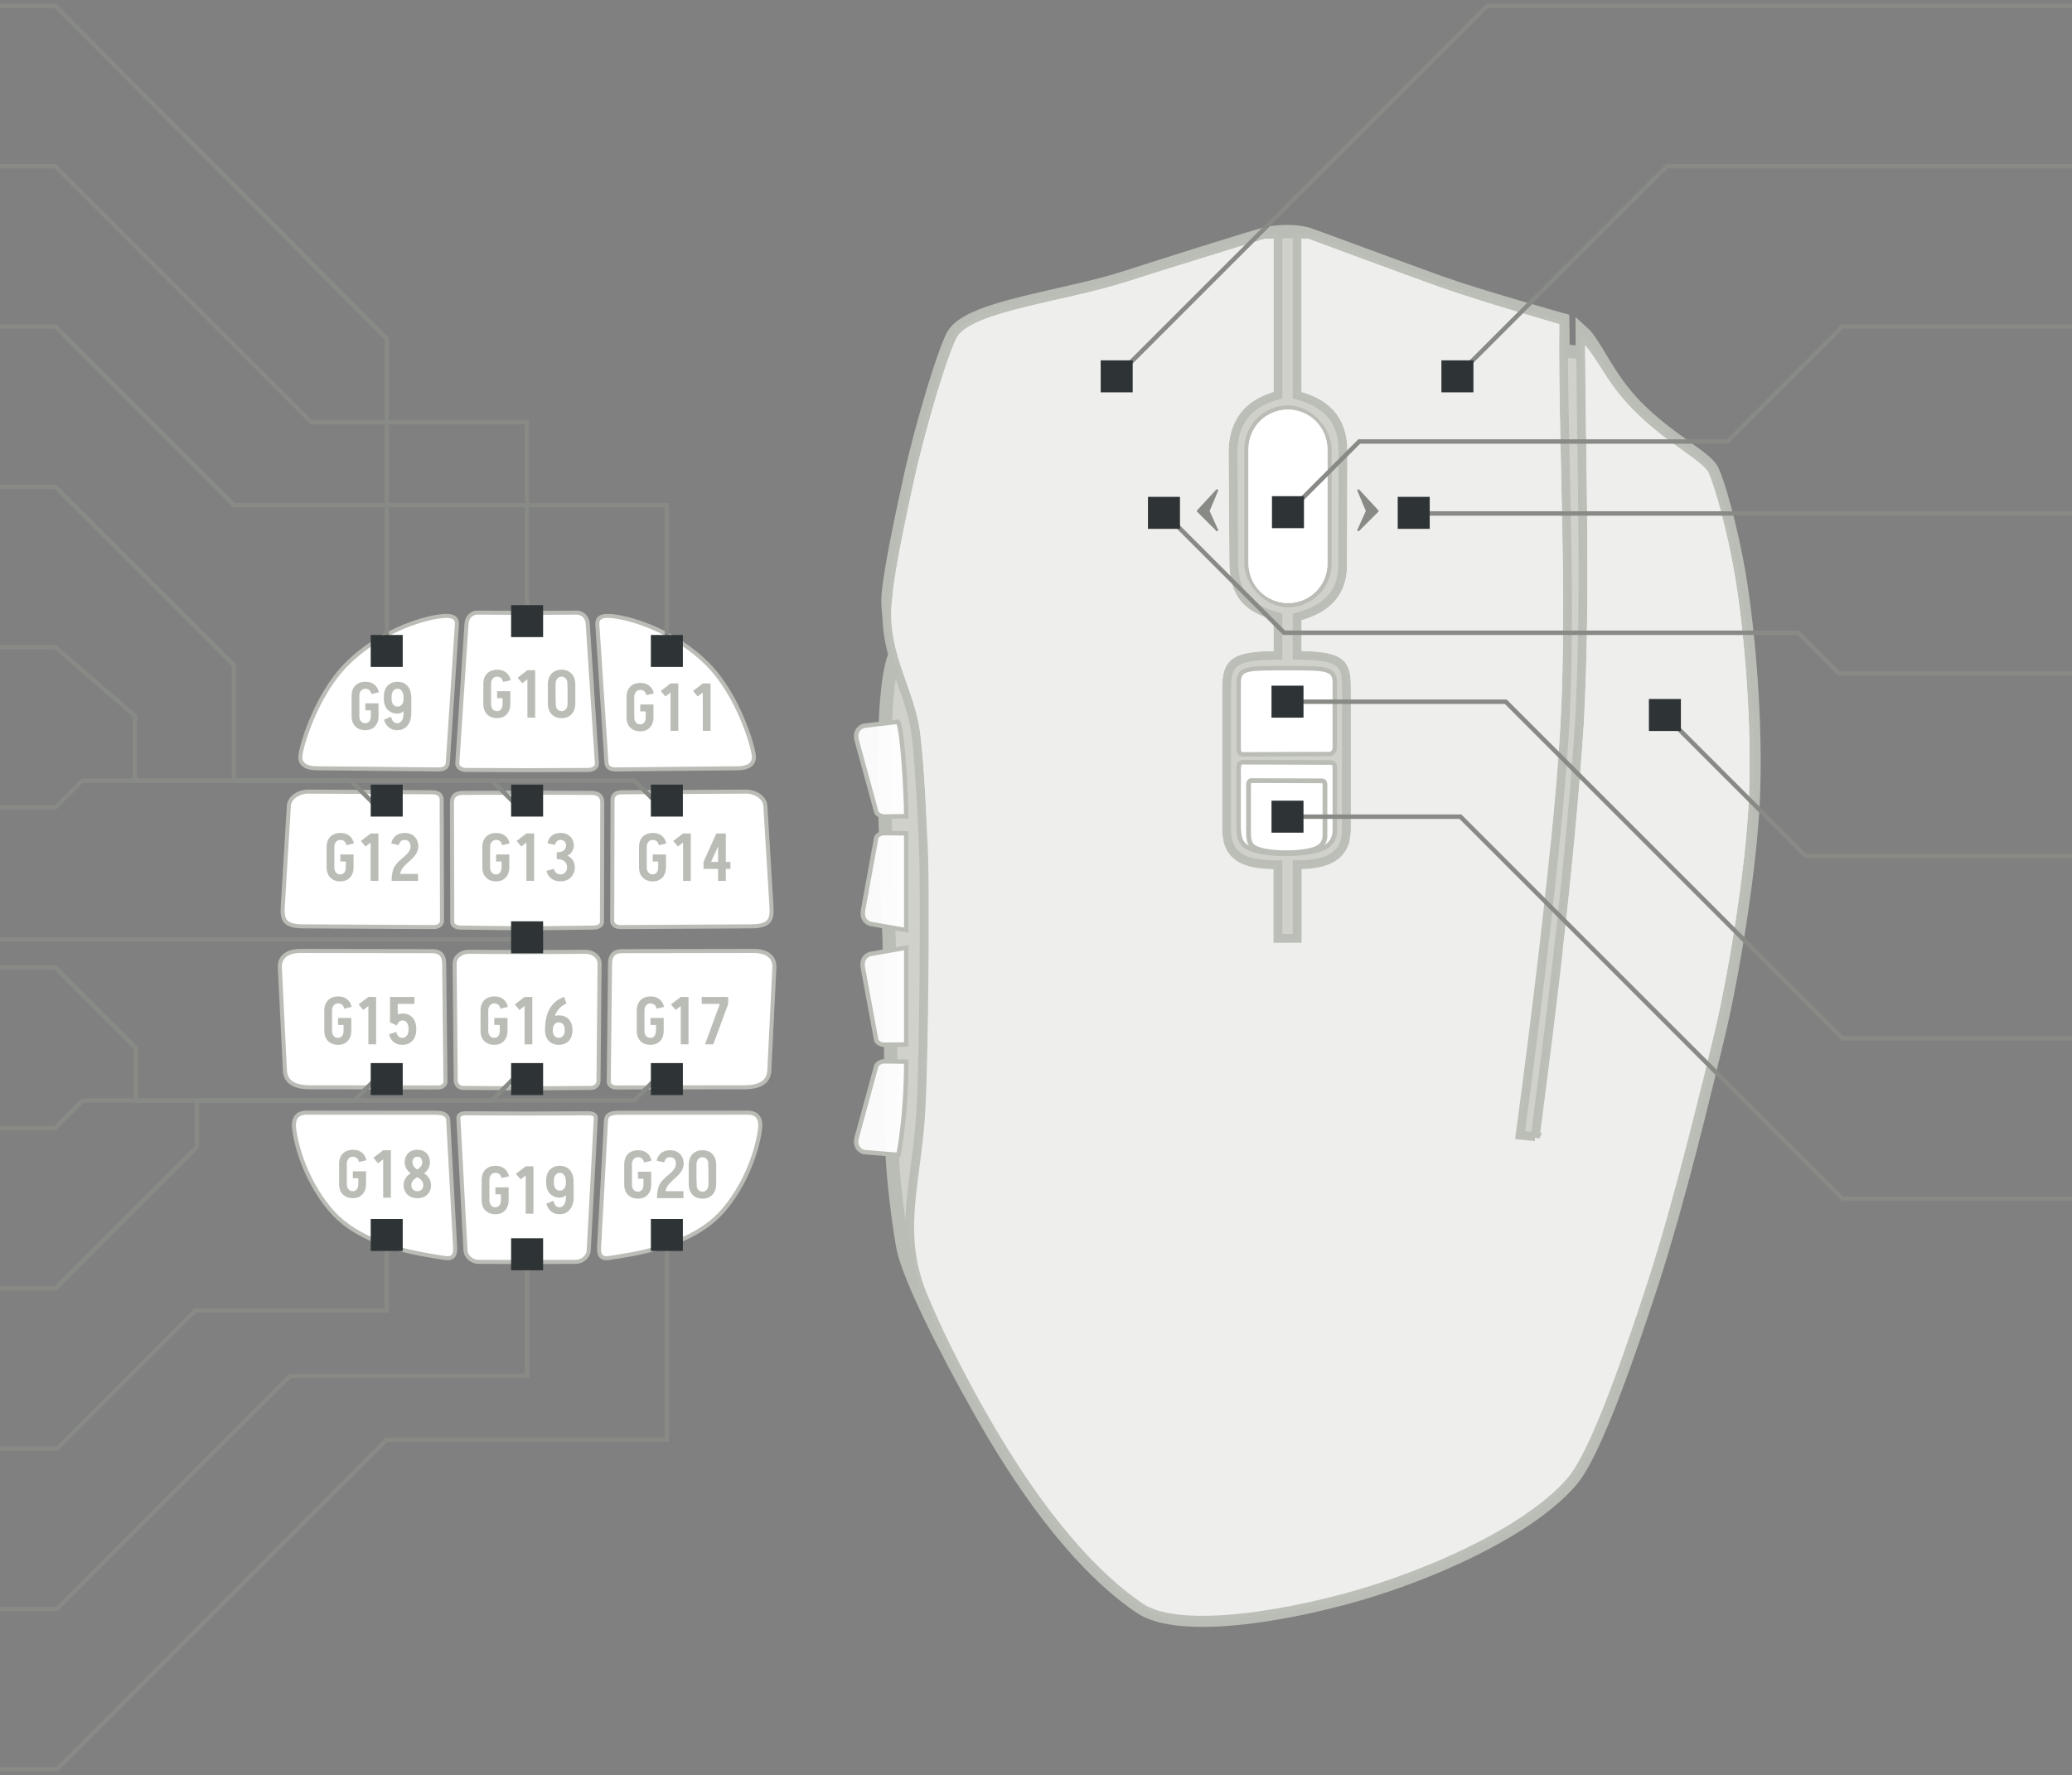 <svg xmlns="http://www.w3.org/2000/svg" xmlns:svg="http://www.w3.org/2000/svg" id="svg8" width="467.831" height="400.874" version="1.1" viewBox="0 0 467.831 400.874"><rect x="0" y="0" width="467.831" height="400.874" fill="#808080" stroke="none"/><g id="Device" transform="translate(-16.169,-401.113)" style="display:inline"><path style="fill:#d3d3ce;fill-opacity:.968;fill-rule:evenodd;stroke:#babdb6;stroke-width:3.001;stroke-linecap:butt;stroke-linejoin:miter;stroke-miterlimit:4;stroke-dasharray:none;stroke-opacity:1" id="path4776" d="m 373.419,476.076 c 3.023,2.706 5.658,10.205 12.125,16.787 7.676,7.813 15.797,11.421 17.25,14.5 1.453,3.079 4.344,13.302 6.082,23.632 2.081,12.366 3.91,33.376 3.168,50.368 -0.742,16.992 -4.927,41.175 -7.825,53.26 -2.899,12.085 -8.942,37.464 -15.188,56.647 -11.393,34.989 -15.989,41.846 -18.486,44.655 -8.988,10.112 -28.223,19.141 -44.75,24.312 -16.527,5.171 -42.914,10.086 -52.164,3.836 -9.25,-6.25 -21.765,-18.87 -35.873,-43.8 -8.818,-15.582 -16.077,-30.356 -17.63,-37.028 -0.182,-0.781 -1.491,-8.315 -2.276,-17.528 -0.785,-9.213 -0.382,-34.008 -0.926,-52.226 -0.546,-18.285 -2.802,-56.652 1.634,-65.174 0,0 -2.217,-7.851 -1.863,-12.624 0.133,-2.21 0.952,-8.555 4.936,-26.568 2.862,-12.942 8.068,-29.828 9.913,-32.637 4.024,-6.128 24.911,-8.217 38.875,-12.75 8.434,-2.738 27.976,-8.879 31.217,-9.747 2.862,-0.767 7.461,-0.827 10.067,0.072 3.172,1.094 20.207,7.473 29.518,10.809 9.169,3.286 27.787,8.464 27.787,8.464 l 0.086,7.009 4.34,0.393 z"/><path style="fill:#eeeeec;fill-opacity:1;fill-rule:evenodd;stroke:#babdb6;stroke-width:2;stroke-linecap:butt;stroke-linejoin:miter;stroke-miterlimit:4;stroke-dasharray:none;stroke-opacity:.957" id="path4823" d="m 362.805,657.829 -3.417,-0.382 c 0,0 8.489,-61.891 10.131,-93.047 1.593,-30.239 -0.61,-64.68 -0.289,-90.843 0,0 -18.839,-5.4 -28.008,-8.686 -9.311,-3.336 -29.52,-10.848 -29.52,-10.848 h -2.654 v 36.297 c 6.011,1.611 10.354,5.083 10.354,12.604 l -0.088,25.875 c 0,7.723 -5.571,10.391 -10.266,11.648 v 8.636 c 11.094,0 11.135,2.319 11.135,8.33 v 30.909 c 0,6.376 -4.594,8.071 -11.135,8.071 v 16.621 H 304.714 V 596.393 c -6.546,0 -11.597,-1.084 -11.597,-8.071 v -30.909 c 0,-6.192 0.618,-8.33 11.597,-8.33 v -8.636 c -4.986,-1.615 -9.627,-3.288 -9.973,-11.648 l -0.176,-25.875 c 0.141,-7.639 4.651,-11.131 10.148,-12.604 v -36.297 h -3.078 c 0,0 -22.783,6.975 -31.217,9.713 -13.964,4.533 -34.851,6.622 -38.875,12.75 -1.845,2.809 -7.05,19.697 -9.912,32.639 -3.984,18.013 -4.805,24.359 -4.938,26.568 -1.709,12.198 4.61,20.469 6.119,30.135 0.779,5.159 1.583,17.992 1.932,29.676 0.248,8.317 0.066,42.584 -0.613,55.604 -0.778,16.451 -5.548,27.856 0.307,42.324 0.92,2.102 4.5,11.26 13.318,26.842 14.109,24.93 26.623,37.549 35.873,43.799 9.25,6.25 35.637,1.335 52.164,-3.836 16.527,-5.171 35.762,-14.2 44.75,-24.312 2.497,-2.809 7.094,-9.665 18.486,-44.654 6.246,-19.183 12.289,-44.561 15.188,-56.646 2.899,-12.085 7.084,-36.27 7.826,-53.262 0.742,-16.992 -1.087,-38.001 -3.168,-50.367 -1.738,-10.331 -4.629,-20.554 -6.082,-23.633 -1.453,-3.079 -9.574,-6.687 -17.25,-14.5 -6.467,-6.582 -7.727,-11.954 -12.5,-16.285 0.153,30.34 1.292,58.443 -0.255,87.822 -2.074,31.073 -5.947,62.557 -9.984,93.431 z"/><path style="opacity:1;fill:#eeeeec;fill-opacity:1;fill-rule:nonzero;stroke:none;stroke-width:5;stroke-linecap:square;stroke-linejoin:miter;stroke-miterlimit:4;stroke-dasharray:none;stroke-dashoffset:10;stroke-opacity:1;paint-order:normal" id="button1" d="m 310.048,455.024 v 34.615 c 2.8,0.846 5.328,2.079 7.168,4.092 2.011,2.2 3.186,5.241 3.186,9.193 v 0.002 l -0.088,25.873 v 0.004 c -10e-4,4.1 -1.54,7.031 -3.703,8.986 -1.95,1.762 -4.335,2.707 -6.562,3.363 v 7 c 4.841,0.073 7.777,0.555 9.416,2.117 0.886,0.844 1.327,1.954 1.525,3.143 0.198,1.189 0.193,2.496 0.193,4 v 30.91 c 0,0.995 -0.124,1.898 -0.34,2.727 h 45.494 c 0.983,-9.829 1.785,-19.178 2.182,-26.701 1.574,-29.878 -0.56,-63.902 -0.285,-90.041 -1.207,-0.347 -18.414,-5.292 -27.35,-8.494 -9.273,-3.323 -29.131,-10.703 -29.361,-10.789 z"/><path style="opacity:1;fill:#eeeeec;fill-opacity:1;fill-rule:nonzero;stroke:none;stroke-width:5;stroke-linecap:square;stroke-linejoin:miter;stroke-miterlimit:4;stroke-dasharray:none;stroke-dashoffset:10;stroke-opacity:1;paint-order:normal" id="button5" d="m 374.075,479.254 c 0.203,29.273 1.214,56.651 -0.289,85.197 v 0.008 0.006 c -1.137,17.028 -2.821,34.173 -4.768,51.27 l 31.439,30.188 c 1.099,-4.487 2.048,-8.448 2.787,-11.531 2.879,-12.003 7.062,-36.203 7.799,-53.072 0.737,-16.884 -1.088,-37.881 -3.154,-50.158 -0.863,-5.129 -2.015,-10.242 -3.129,-14.445 -1.114,-4.203 -2.22,-7.543 -2.873,-8.928 -0.484,-1.026 -2.791,-2.819 -5.967,-5.086 -3.176,-2.266 -7.184,-5.161 -11.092,-9.139 -5.65,-5.75 -7.527,-10.473 -10.754,-14.309 z"/><path style="opacity:1;fill:#eeeeec;fill-opacity:1;fill-rule:nonzero;stroke:none;stroke-width:5;stroke-linecap:square;stroke-linejoin:miter;stroke-miterlimit:4;stroke-dasharray:none;stroke-dashoffset:10;stroke-opacity:1;paint-order:normal" id="button0" d="m 301.788,455.024 c -0.204,0.062 -22.691,6.948 -31.059,9.664 -7.079,2.298 -15.806,3.952 -23.234,5.797 -3.714,0.922 -7.103,1.892 -9.762,2.986 -2.659,1.094 -4.551,2.343 -5.354,3.564 -0.327,0.498 -1.037,2.102 -1.82,4.258 -0.783,2.156 -1.692,4.923 -2.633,8.006 -1.882,6.166 -3.895,13.607 -5.318,20.043 -3.979,17.993 -4.789,24.335 -4.914,26.412 l -0.004,0.039 -0.006,0.039 c -1.654,11.801 4.555,19.842 6.115,29.842 v 0.002 0.004 c 0.7,4.638 1.376,15.006 1.773,25.369 h 66.861 c -0.202,-0.823 -0.318,-1.727 -0.318,-2.727 v -30.91 c 0,-1.565 0.03,-2.913 0.289,-4.123 0.259,-1.21 0.79,-2.309 1.74,-3.123 1.757,-1.506 4.764,-1.95 9.568,-2.018 v -7.004 c -2.276,-0.749 -4.56,-1.574 -6.4,-3.252 -2.029,-1.849 -3.392,-4.691 -3.572,-9.053 v -0.018 l -0.178,-25.904 0.002,-0.012 c 0.074,-4.014 1.327,-7.074 3.326,-9.27 1.82,-1.998 4.241,-3.202 6.822,-3.994 V 455.024 h -1.924 z"/><rect id="button2" width="18.781" height="44.65" x="297.585" y="493.131" rx="9.39" ry="9.39" style="color:#000;overflow:visible;opacity:1;vector-effect:none;fill:#fff;fill-opacity:1;stroke:#babdb6;stroke-width:.956;stroke-linecap:butt;stroke-linejoin:bevel;stroke-miterlimit:4;stroke-dasharray:none;stroke-dashoffset:0;stroke-opacity:1;marker:none;marker-start:none;marker-mid:none;marker-end:none;paint-order:normal"/><path style="fill:#fff;fill-opacity:1;fill-rule:evenodd;stroke:#babdb6;stroke-width:1.002;stroke-linecap:butt;stroke-linejoin:miter;stroke-miterlimit:4;stroke-dasharray:none;stroke-opacity:1" id="button7" d="m 317.546,570.05 v -14.868 c 0,-3.322 -2.539,-3.174 -10.94,-3.174 -8.4,0 -10.757,-0.176 -10.757,3.174 v 14.993 c 0,0.823 0.293,1.29 0.945,1.288 l 19.594,-0.07 c 0.591,-0.002 1.158,-0.752 1.158,-1.343 z"/><path style="fill:#fff;fill-opacity:1;fill-rule:evenodd;stroke:#babdb6;stroke-width:1.002;stroke-linecap:butt;stroke-linejoin:miter;stroke-miterlimit:4;stroke-dasharray:none;stroke-opacity:1" id="button6" d="m 296.794,573.252 c -0.652,0 -0.945,0.466 -0.945,1.289 v 13.684 c 0.125,3.125 1.045,4.18 3.828,4.926 1.129,0.303 3.084,0.75 6.93,0.75 3.818,0 6.102,-0.547 7.096,-0.812 2.123,-0.566 3.844,-1.863 3.844,-4.488 v -13.934 c 0,-1.006 -0.199,-1.344 -1.158,-1.344 z"/><g id="button6_display" transform="translate(9.375)"><path style="fill:#fff;fill-opacity:1;fill-rule:evenodd;stroke:#babdb6;stroke-width:1.002;stroke-linecap:butt;stroke-linejoin:miter;stroke-miterlimit:4;stroke-dasharray:none;stroke-opacity:1" id="path881" d="m 308.171,574.665 v 13.935 c 0,2.625 -1.722,3.922 -3.845,4.488 -0.994,0.265 -3.277,0.812 -7.095,0.812 -3.846,0 -5.801,-0.447 -6.93,-0.75 -2.783,-0.746 -3.702,-1.8 -3.827,-4.925 v -13.685 c 0,-0.823 0.293,-1.288 0.945,-1.288 l 19.594,0.07 c 0.959,0 1.158,0.337 1.158,1.343 z"/><path id="path887" d="m 305.949,578.412 v 11.445 c 0,1.894 -1.369,2.83 -3.057,3.238 -0.79,0.191 -2.606,0.586 -5.642,0.586 -3.058,0 -4.613,-0.323 -5.511,-0.541 -2.213,-0.538 -2.944,-1.299 -3.043,-3.554 v -11.264 c 0,-0.594 0.233,-0.929 0.751,-0.929 l 15.581,0.05 c 0.762,0 0.921,0.243 0.921,0.969 z" style="fill:#fff;fill-opacity:.968;fill-rule:evenodd;stroke:#babdb6;stroke-width:1.078;stroke-linecap:butt;stroke-linejoin:miter;stroke-miterlimit:4;stroke-dasharray:none;stroke-opacity:1"/></g><path style="fill:#fff;fill-opacity:.957;fill-rule:evenodd;stroke:#babdb6;stroke-width:1px;stroke-linecap:butt;stroke-linejoin:miter;stroke-opacity:1" id="path1034" d="m 209.624,568.364 4.382,16.062 c 0.137,0.503 0.969,1.081 1.802,1.071 l 4.977,-0.057 c 0,-4.6 -0.796,-19.477 -1.856,-21.333 l -7.802,0.916 c -1.684,0.696 -1.847,2.077 -1.503,3.341 z"/><path id="path1040" d="m 211.083,606.383 2.924,-16.062 c 0.093,-0.513 0.969,-1.081 1.802,-1.071 l 4.977,0.057 v 21.863 l -8.2,-1.446 c -1.684,-0.696 -1.737,-2.052 -1.503,-3.341 z" style="fill:#fff;fill-opacity:.957;fill-rule:evenodd;stroke:#babdb6;stroke-width:1px;stroke-linecap:butt;stroke-linejoin:miter;stroke-opacity:1"/><path style="fill:#fff;fill-opacity:.957;fill-rule:evenodd;stroke:#babdb6;stroke-width:1px;stroke-linecap:butt;stroke-linejoin:miter;stroke-opacity:1" id="path1046" d="m 211.038,619.908 2.968,16.062 c 0.095,0.513 0.969,1.081 1.802,1.071 l 4.977,-0.057 v -21.863 l -8.244,1.446 c -1.684,0.696 -1.741,2.052 -1.503,3.341 z"/><path id="path1052" d="m 209.624,657.927 4.382,-16.062 c 0.137,-0.503 0.969,-1.081 1.802,-1.071 l 4.977,0.057 c 0,12.575 -1.75,21.07 -1.75,21.07 l -7.908,-0.653 c -1.684,-0.696 -1.847,-2.077 -1.503,-3.341 z" style="fill:#fff;fill-opacity:.957;fill-rule:evenodd;stroke:#babdb6;stroke-width:1px;stroke-linecap:butt;stroke-linejoin:miter;stroke-opacity:1"/><path style="fill:#fff;fill-opacity:1;fill-rule:evenodd;stroke:#babdb6;stroke-width:.911;stroke-linecap:butt;stroke-linejoin:miter;stroke-miterlimit:4;stroke-dasharray:none;stroke-opacity:1" id="button8" d="m 115.888,540.262 c -4.807,0.516 -14.315,3.673 -21.43,10.813 -7.115,7.14 -10.459,19.077 -10.491,20.949 -0.032,1.872 1.622,2.546 3.507,2.582 l 27.614,0.259 c 1.564,0.03 2.102,-0.634 2.19,-1.55 l 2.052,-31.173 c 0.136,-1.962 -1.657,-2.072 -3.444,-1.88 z"/><path style="fill:#fff;fill-opacity:1;fill-rule:evenodd;stroke:#babdb6;stroke-width:.911;stroke-linecap:butt;stroke-linejoin:miter;stroke-miterlimit:4;stroke-dasharray:none;stroke-opacity:1" id="button9" d="m 135.184,575.037 13.925,-0.055 c 0.952,-0.006 1.918,-0.643 1.835,-1.502 l -2.083,-31.551 c -0.106,-1.524 -1.216,-2.474 -2.445,-2.468 l -11.233,0.061 -11.233,-0.061 c -1.229,-0.007 -2.339,0.943 -2.445,2.468 l -2.083,31.551 c -0.082,0.859 0.884,1.496 1.835,1.502 z"/><path style="fill:#fff;fill-opacity:1;fill-rule:evenodd;stroke:#babdb6;stroke-width:.911;stroke-linecap:butt;stroke-linejoin:miter;stroke-miterlimit:4;stroke-dasharray:none;stroke-opacity:1" id="button10" d="m 154.48,540.262 c 4.807,0.516 14.315,3.673 21.43,10.813 7.115,7.14 10.459,19.077 10.491,20.949 0.032,1.872 -1.622,2.546 -3.507,2.582 l -27.614,0.259 c -1.564,0.03 -2.102,-0.634 -2.19,-1.55 l -2.052,-31.173 c -0.136,-1.962 1.657,-2.072 3.444,-1.88 z"/><path style="fill:#fff;fill-opacity:1;fill-rule:evenodd;stroke:#babdb6;stroke-width:.911;stroke-linecap:butt;stroke-linejoin:miter;stroke-miterlimit:4;stroke-dasharray:none;stroke-opacity:1" id="button11" d="m 85.825,579.88 c -2.161,-0.041 -4.323,1.33 -4.436,3.2 l -1.369,22.638 c -0.172,2.842 0.11,4.558 4.493,4.582 l 29.468,0.172 c 1.376,0.025 1.984,-0.701 1.989,-1.405 l -0.076,-27.287 c -0.003,-1.015 -0.535,-1.74 -2.145,-1.748 z"/><path style="fill:#fff;fill-opacity:1;fill-rule:evenodd;stroke:#babdb6;stroke-width:.911;stroke-linecap:butt;stroke-linejoin:miter;stroke-miterlimit:4;stroke-dasharray:none;stroke-opacity:1" id="button12" d="m 135.184,610.764 15.08,-0.183 c 0.993,-0.012 1.814,-0.512 1.817,-1.194 l 0.075,-27.034 c 0.006,-1.26 -0.612,-2.225 -2.654,-2.186 h -5e-5 l -14.317,-0.053 -14.317,0.053 h -5e-5 c -2.043,-0.039 -2.66,0.926 -2.654,2.186 l 0.075,27.034 c 0.003,0.683 0.824,1.183 1.817,1.194 z"/><path style="fill:#fff;fill-opacity:1;fill-rule:evenodd;stroke:#babdb6;stroke-width:.911;stroke-linecap:butt;stroke-linejoin:miter;stroke-miterlimit:4;stroke-dasharray:none;stroke-opacity:1" id="button13" d="m 184.542,579.88 c 2.161,-0.041 4.323,1.33 4.436,3.2 l 1.369,22.638 c 0.172,2.842 -0.11,4.558 -4.493,4.582 l -29.468,0.172 c -1.376,0.025 -1.984,-0.701 -1.989,-1.405 l 0.076,-27.287 c 0.003,-1.015 0.535,-1.74 2.145,-1.748 z"/><path style="fill:#fff;fill-opacity:1;fill-rule:evenodd;stroke:#babdb6;stroke-width:.911;stroke-linecap:butt;stroke-linejoin:miter;stroke-miterlimit:4;stroke-dasharray:none;stroke-opacity:1" id="button14" d="M 80.506,643.047 79.371,619.933 c -0.242,-2.483 1.334,-4.136 4.893,-4.072 l 29.576,0.049 c 1.945,0.035 2.594,1.176 2.621,2.708 l 0.287,26.822 c 0.01,0.586 -0.677,1.263 -1.711,1.245 l -29.113,-0.04 c -4.171,-0.073 -5.24,-1.816 -5.417,-3.598 z"/><path style="fill:#fff;fill-opacity:1;fill-rule:evenodd;stroke:#babdb6;stroke-width:.911;stroke-linecap:butt;stroke-linejoin:miter;stroke-miterlimit:4;stroke-dasharray:none;stroke-opacity:1" id="button15" d="m 135.184,646.892 14.52,-0.109 c 0.993,-0.007 1.584,-0.882 1.595,-1.549 l 0.254,-26.423 c 0,-1.658 -1.457,-2.755 -3.185,-2.755 h -2e-5 l -13.183,0.069 -13.183,-0.069 h -2e-5 c -1.729,0 -3.185,1.097 -3.185,2.755 l 0.254,26.423 c 0.011,0.667 0.602,1.542 1.595,1.549 z"/><path style="fill:#fff;fill-opacity:1;fill-rule:evenodd;stroke:#babdb6;stroke-width:.911;stroke-linecap:butt;stroke-linejoin:miter;stroke-miterlimit:4;stroke-dasharray:none;stroke-opacity:1" id="button16" d="m 189.861,643.047 1.135,-23.114 c 0.242,-2.483 -1.334,-4.136 -4.893,-4.072 l -29.576,0.049 c -1.945,0.035 -2.594,1.176 -2.621,2.708 l -0.287,26.822 c -0.01,0.586 0.677,1.263 1.711,1.245 l 29.113,-0.04 c 4.171,-0.073 5.24,-1.816 5.417,-3.598 z"/><path style="fill:#fff;fill-opacity:1;fill-rule:evenodd;stroke:#babdb6;stroke-width:.911;stroke-linecap:butt;stroke-linejoin:miter;stroke-miterlimit:4;stroke-dasharray:none;stroke-opacity:1" id="button17" d="m 116.485,685.179 c -4.771,-0.782 -18.247,-2.411 -25.318,-10.403 -7.071,-7.992 -8.748,-18.081 -8.636,-19.815 0.112,-1.734 1.076,-2.615 2.961,-2.582 l 29.307,0.026 c 2.051,0.036 2.504,0.84 2.564,1.656 l 1.576,28.794 c 0.096,1.964 -0.681,2.616 -2.453,2.325 z"/><path style="fill:#fff;fill-opacity:1;fill-rule:evenodd;stroke:#babdb6;stroke-width:.911;stroke-linecap:butt;stroke-linejoin:miter;stroke-miterlimit:4;stroke-dasharray:none;stroke-opacity:1" id="button18" d="m 135.184,652.58 13.804,-0.06 c 0.952,-0.004 1.776,0.311 1.707,1.108 l -1.601,29.869 c -0.088,1.525 -1.613,2.565 -2.842,2.569 v -2e-5 l -11.069,0.038 -11.069,-0.038 v 2e-5 c -1.229,-0.004 -2.754,-1.044 -2.842,-2.569 l -1.601,-29.869 c -0.069,-0.797 0.755,-1.112 1.707,-1.108 z"/><path style="fill:#fff;fill-opacity:1;fill-rule:evenodd;stroke:#babdb6;stroke-width:.911;stroke-linecap:butt;stroke-linejoin:miter;stroke-miterlimit:4;stroke-dasharray:none;stroke-opacity:1" id="button19" d="m 153.882,685.179 c 4.771,-0.782 18.247,-2.411 25.318,-10.403 7.071,-7.992 8.748,-18.081 8.636,-19.815 -0.112,-1.734 -1.076,-2.615 -2.961,-2.582 l -29.307,0.026 c -2.051,0.036 -2.504,0.84 -2.564,1.656 l -1.576,28.794 c -0.096,1.964 0.681,2.616 2.453,2.325 z"/><g id="led0"><g style="font-style:normal;font-variant:normal;font-weight:700;font-stretch:normal;font-size:10.035px;line-height:6.272px;font-family:'Iosevka Nerd Font';-inkscape-font-specification:'Iosevka Nerd Font, Bold';font-variant-ligatures:normal;font-variant-caps:normal;font-variant-numeric:normal;font-feature-settings:normal;text-align:start;letter-spacing:0;word-spacing:0;writing-mode:lr-tb;text-anchor:start;fill:#babdb6;fill-opacity:1;stroke:none;stroke-width:.628;stroke-linecap:butt;stroke-linejoin:miter;stroke-miterlimit:4;stroke-dasharray:none;stroke-opacity:1" id="text9308" aria-label="G9" transform="matrix(1.451,0,0,1.451,182.998,-277.361)"><path style="fill:#babdb6;fill-opacity:1;stroke-width:.628;stroke-miterlimit:4;stroke-dasharray:none" id="path1176" d="m -60.264,579.047 v -3.161 q 0,-0.713 0.291,-1.224 0.251,-0.432 0.692,-0.682 0.482,-0.281 1.164,-0.281 0.682,0 1.164,0.281 0.432,0.251 0.692,0.692 0.181,0.311 0.241,0.662 l -1.164,0.271 q -0.03,-0.211 -0.13,-0.381 -0.12,-0.211 -0.321,-0.321 -0.201,-0.12 -0.482,-0.12 -0.271,0 -0.472,0.12 -0.191,0.11 -0.311,0.321 -0.161,0.271 -0.161,0.662 v 3.161 q 0,0.401 0.161,0.672 0.12,0.211 0.311,0.321 0.191,0.11 0.452,0.11 0.231,0 0.401,-0.1 0.181,-0.1 0.301,-0.301 0.161,-0.281 0.161,-0.702 v -0.913 h -0.853 v -1.084 h 2.057 v 1.997 q 0,0.733 -0.301,1.244 -0.251,0.432 -0.672,0.682 -0.452,0.261 -1.094,0.261 -0.672,0 -1.144,-0.281 -0.442,-0.251 -0.692,-0.682 -0.291,-0.512 -0.291,-1.224 z"/><path style="fill:#babdb6;fill-opacity:1;stroke-width:.628;stroke-miterlimit:4;stroke-dasharray:none" id="path1178" d="m -55.247,576.358 v -0.371 q 0,-0.773 0.311,-1.315 0.261,-0.452 0.702,-0.702 0.472,-0.271 1.114,-0.271 0.622,0 1.084,0.261 0.452,0.261 0.713,0.733 0.351,0.602 0.351,1.475 v 2.408 q 0,0.983 -0.381,1.636 -0.291,0.492 -0.743,0.763 -0.452,0.261 -1.064,0.261 -0.602,0 -1.054,-0.261 -0.462,-0.261 -0.753,-0.763 -0.161,-0.281 -0.251,-0.612 l 1.094,-0.462 q 0.06,0.301 0.191,0.532 0.151,0.261 0.361,0.381 0.181,0.1 0.411,0.1 0.221,0 0.391,-0.1 0.201,-0.12 0.351,-0.361 0.241,-0.421 0.241,-1.114 v -0.321 q -0.13,0.13 -0.291,0.231 -0.281,0.161 -0.692,0.161 -0.602,0 -1.074,-0.281 -0.442,-0.251 -0.702,-0.702 -0.311,-0.542 -0.311,-1.305 z m 1.204,0 q 0,0.472 0.181,0.773 0.12,0.211 0.311,0.321 0.181,0.1 0.421,0.11 0.251,0 0.452,-0.11 0.201,-0.12 0.331,-0.341 0.171,-0.301 0.171,-0.753 v -0.191 q 0,-0.582 -0.211,-0.943 -0.13,-0.231 -0.331,-0.341 -0.171,-0.1 -0.401,-0.1 -0.241,0 -0.421,0.11 -0.201,0.11 -0.321,0.331 -0.181,0.301 -0.181,0.763 z"/></g><g style="font-style:normal;font-variant:normal;font-weight:700;font-stretch:normal;font-size:10.035px;line-height:6.272px;font-family:'Iosevka Nerd Font';-inkscape-font-specification:'Iosevka Nerd Font, Bold';font-variant-ligatures:normal;font-variant-caps:normal;font-variant-numeric:normal;font-feature-settings:normal;text-align:start;letter-spacing:0;word-spacing:0;writing-mode:lr-tb;text-anchor:start;fill:#babdb6;fill-opacity:1;stroke:none;stroke-width:.628;stroke-linecap:butt;stroke-linejoin:miter;stroke-miterlimit:4;stroke-dasharray:none;stroke-opacity:1" id="text2158" aria-label="G11" transform="matrix(1.451,0,0,1.451,182.998,-277.361)"><path style="fill:#babdb6;fill-opacity:1;stroke-width:.628;stroke-miterlimit:4;stroke-dasharray:none" id="path1162" d="m -17.484,579.224 v -3.161 q 0,-0.713 0.291,-1.224 0.251,-0.432 0.692,-0.682 0.482,-0.281 1.164,-0.281 0.682,0 1.164,0.281 0.432,0.251 0.692,0.692 0.181,0.311 0.241,0.662 l -1.164,0.271 q -0.03,-0.211 -0.13,-0.381 -0.12,-0.211 -0.321,-0.321 -0.201,-0.12 -0.482,-0.12 -0.271,0 -0.472,0.12 -0.191,0.11 -0.311,0.321 -0.161,0.271 -0.161,0.662 v 3.161 q 0,0.401 0.161,0.672 0.12,0.211 0.311,0.321 0.191,0.11 0.452,0.11 0.231,0 0.401,-0.1 0.181,-0.1 0.301,-0.301 0.161,-0.281 0.161,-0.702 v -0.913 h -0.853 v -1.084 h 2.057 v 1.997 q 0,0.733 -0.301,1.244 -0.251,0.432 -0.672,0.682 -0.452,0.261 -1.094,0.261 -0.672,0 -1.144,-0.281 -0.442,-0.251 -0.692,-0.682 -0.291,-0.512 -0.291,-1.224 z"/><path style="fill:#babdb6;fill-opacity:1;stroke-width:.628;stroke-miterlimit:4;stroke-dasharray:none" id="path1164" d="m -12.156,575.12 1.525,-1.164 h 1.204 v 7.376 h -1.204 v -5.961 l -0.803,0.612 z"/><path style="fill:#babdb6;fill-opacity:1;stroke-width:.628;stroke-miterlimit:4;stroke-dasharray:none" id="path1166" d="m -7.138,575.12 1.525,-1.164 h 1.204 v 7.376 h -1.204 v -5.961 l -0.803,0.612 z"/></g><g style="font-style:normal;font-variant:normal;font-weight:700;font-stretch:normal;font-size:10.035px;line-height:6.272px;font-family:'Iosevka Nerd Font';-inkscape-font-specification:'Iosevka Nerd Font, Bold';font-variant-ligatures:normal;font-variant-caps:normal;font-variant-numeric:normal;font-feature-settings:normal;text-align:start;letter-spacing:0;word-spacing:0;writing-mode:lr-tb;text-anchor:start;fill:#babdb6;fill-opacity:1;stroke:none;stroke-width:.628;stroke-linecap:butt;stroke-linejoin:miter;stroke-miterlimit:4;stroke-dasharray:none;stroke-opacity:1" id="text2162" aria-label="G12" transform="matrix(1.451,0,0,1.451,182.998,-277.361)"><path style="fill:#babdb6;fill-opacity:1;stroke-width:.628;stroke-miterlimit:4;stroke-dasharray:none" id="path1181" d="m -64.153,602.574 v -3.161 q 0,-0.713 0.291,-1.224 0.251,-0.432 0.692,-0.682 0.482,-0.281 1.164,-0.281 0.682,0 1.164,0.281 0.432,0.251 0.692,0.692 0.181,0.311 0.241,0.662 l -1.164,0.271 q -0.03,-0.211 -0.13,-0.381 -0.12,-0.211 -0.321,-0.321 -0.201,-0.12 -0.482,-0.12 -0.271,0 -0.472,0.12 -0.191,0.11 -0.311,0.321 -0.161,0.271 -0.161,0.662 v 3.161 q 0,0.401 0.161,0.672 0.12,0.211 0.311,0.321 0.191,0.11 0.452,0.11 0.231,0 0.401,-0.1 0.181,-0.1 0.301,-0.301 0.161,-0.281 0.161,-0.702 v -0.913 h -0.853 v -1.084 h 2.057 v 1.997 q 0,0.733 -0.301,1.244 -0.251,0.432 -0.672,0.682 -0.452,0.261 -1.094,0.261 -0.672,0 -1.144,-0.281 -0.442,-0.251 -0.692,-0.682 -0.291,-0.512 -0.291,-1.224 z"/><path style="fill:#babdb6;fill-opacity:1;stroke-width:.628;stroke-miterlimit:4;stroke-dasharray:none" id="path1183" d="m -58.825,598.47 1.525,-1.164 h 1.204 v 7.376 h -1.204 v -5.961 l -0.803,0.612 z"/><path style="fill:#babdb6;fill-opacity:1;stroke-width:.628;stroke-miterlimit:4;stroke-dasharray:none" id="path1185" d="m -54.088,598.861 q 0.06,-0.361 0.241,-0.672 0.251,-0.432 0.682,-0.682 0.482,-0.281 1.154,-0.281 0.672,0 1.154,0.281 0.432,0.251 0.682,0.682 0.291,0.502 0.291,1.104 0,0.592 -0.331,1.164 -0.281,0.492 -1.114,1.214 -0.833,0.723 -1.134,1.234 -0.171,0.291 -0.261,0.692 h 2.8 v 1.084 h -4.114 v -0.01 q 0,-1.425 0.452,-2.208 0.341,-0.592 1.274,-1.355 0.763,-0.632 1.004,-1.044 0.221,-0.391 0.221,-0.773 0,-0.311 -0.14,-0.562 -0.11,-0.201 -0.301,-0.301 -0.201,-0.12 -0.482,-0.12 -0.271,0 -0.462,0.11 -0.191,0.11 -0.311,0.321 -0.1,0.171 -0.13,0.381 z"/></g><g style="font-style:normal;font-variant:normal;font-weight:700;font-stretch:normal;font-size:10.035px;line-height:6.272px;font-family:'Iosevka Nerd Font';-inkscape-font-specification:'Iosevka Nerd Font, Bold';font-variant-ligatures:normal;font-variant-caps:normal;font-variant-numeric:normal;font-feature-settings:normal;text-align:start;letter-spacing:0;word-spacing:0;writing-mode:lr-tb;text-anchor:start;fill:#babdb6;fill-opacity:1;stroke:none;stroke-width:.628;stroke-linecap:butt;stroke-linejoin:miter;stroke-miterlimit:4;stroke-dasharray:none;stroke-opacity:1" id="text2166" aria-label="G13" transform="matrix(1.451,0,0,1.451,182.998,-277.361)"><path style="fill:#babdb6;fill-opacity:1;stroke-width:.628;stroke-miterlimit:4;stroke-dasharray:none" id="path1188" d="m -39.917,602.574 v -3.161 q 0,-0.713 0.291,-1.224 0.251,-0.432 0.692,-0.682 0.482,-0.281 1.164,-0.281 0.682,0 1.164,0.281 0.432,0.251 0.692,0.692 0.181,0.311 0.241,0.662 l -1.164,0.271 q -0.03,-0.211 -0.13,-0.381 -0.12,-0.211 -0.321,-0.321 -0.201,-0.12 -0.482,-0.12 -0.271,0 -0.472,0.12 -0.191,0.11 -0.311,0.321 -0.161,0.271 -0.161,0.662 v 3.161 q 0,0.401 0.161,0.672 0.12,0.211 0.311,0.321 0.191,0.11 0.452,0.11 0.231,0 0.401,-0.1 0.181,-0.1 0.301,-0.301 0.161,-0.281 0.161,-0.702 v -0.913 h -0.853 v -1.084 h 2.057 v 1.997 q 0,0.733 -0.301,1.244 -0.251,0.432 -0.672,0.682 -0.452,0.261 -1.094,0.261 -0.672,0 -1.144,-0.281 -0.442,-0.251 -0.692,-0.682 -0.291,-0.512 -0.291,-1.224 z"/><path style="fill:#babdb6;fill-opacity:1;stroke-width:.628;stroke-miterlimit:4;stroke-dasharray:none" id="path1190" d="m -34.588,598.47 1.525,-1.164 h 1.204 v 7.376 h -1.204 v -5.961 l -0.803,0.612 z"/><path style="fill:#babdb6;fill-opacity:1;stroke-width:.628;stroke-miterlimit:4;stroke-dasharray:none" id="path1192" d="m -29.932,603.126 1.154,-0.311 q 0.04,0.211 0.14,0.371 0.13,0.231 0.351,0.361 0.221,0.13 0.522,0.13 0.592,0 0.873,-0.482 0.161,-0.281 0.161,-0.642 0,-0.341 -0.161,-0.612 -0.161,-0.271 -0.432,-0.432 -0.341,-0.201 -1.014,-0.201 v -1.084 q 0.632,0 0.943,-0.181 0.241,-0.14 0.371,-0.361 0.13,-0.231 0.13,-0.492 0,-0.271 -0.12,-0.492 -0.1,-0.181 -0.281,-0.281 -0.191,-0.11 -0.452,-0.11 -0.492,0 -0.723,0.401 -0.1,0.171 -0.12,0.371 l -1.184,-0.221 q 0.05,-0.381 0.241,-0.713 0.241,-0.411 0.662,-0.652 0.472,-0.271 1.124,-0.271 0.662,0 1.124,0.271 0.411,0.241 0.662,0.652 0.281,0.482 0.271,1.034 0,0.482 -0.231,0.883 -0.231,0.401 -0.652,0.652 -0.05,0.03 -0.1,0.05 0.09,0.04 0.161,0.08 0.462,0.271 0.723,0.713 0.261,0.452 0.261,1.004 0,0.642 -0.311,1.184 -0.271,0.462 -0.723,0.723 -0.502,0.291 -1.204,0.291 -0.702,0 -1.204,-0.291 -0.452,-0.261 -0.723,-0.723 -0.171,-0.291 -0.241,-0.622 z"/></g><g style="font-style:normal;font-variant:normal;font-weight:700;font-stretch:normal;font-size:10.035px;line-height:6.272px;font-family:'Iosevka Nerd Font';-inkscape-font-specification:'Iosevka Nerd Font, Bold';font-variant-ligatures:normal;font-variant-caps:normal;font-variant-numeric:normal;font-feature-settings:normal;text-align:start;letter-spacing:0;word-spacing:0;writing-mode:lr-tb;text-anchor:start;fill:#babdb6;fill-opacity:1;stroke:none;stroke-width:.628;stroke-linecap:butt;stroke-linejoin:miter;stroke-miterlimit:4;stroke-dasharray:none;stroke-opacity:1" id="text2170" aria-label="G14" transform="matrix(1.451,0,0,1.451,182.998,-277.361)"><path style="fill:#babdb6;fill-opacity:1;stroke-width:.628;stroke-miterlimit:4;stroke-dasharray:none" id="path1155" d="m -15.54,602.574 v -3.161 q 0,-0.713 0.291,-1.224 0.251,-0.432 0.692,-0.682 0.482,-0.281 1.164,-0.281 0.682,0 1.164,0.281 0.432,0.251 0.692,0.692 0.181,0.311 0.241,0.662 l -1.164,0.271 q -0.03,-0.211 -0.13,-0.381 -0.12,-0.211 -0.321,-0.321 -0.201,-0.12 -0.482,-0.12 -0.271,0 -0.472,0.12 -0.191,0.11 -0.311,0.321 -0.161,0.271 -0.161,0.662 v 3.161 q 0,0.401 0.161,0.672 0.12,0.211 0.311,0.321 0.191,0.11 0.452,0.11 0.231,0 0.401,-0.1 0.181,-0.1 0.301,-0.301 0.161,-0.281 0.161,-0.702 v -0.913 h -0.853 v -1.084 h 2.057 v 1.997 q 0,0.733 -0.301,1.244 -0.251,0.432 -0.672,0.682 -0.452,0.261 -1.094,0.261 -0.672,0 -1.144,-0.281 -0.442,-0.251 -0.692,-0.682 -0.291,-0.512 -0.291,-1.224 z"/><path style="fill:#babdb6;fill-opacity:1;stroke-width:.628;stroke-miterlimit:4;stroke-dasharray:none" id="path1157" d="m -10.211,598.47 1.525,-1.164 h 1.204 v 7.376 h -1.204 v -5.961 l -0.803,0.612 z"/><path style="fill:#babdb6;fill-opacity:1;stroke-width:.628;stroke-miterlimit:4;stroke-dasharray:none" id="path1159" d="m -5.505,602.815 v -1.084 l 1.997,-4.426 h 1.475 v 4.426 h 0.723 v 1.084 h -0.723 v 1.867 H -3.237 v -1.867 z m 1.174,-1.084 h 1.094 v -2.408 z"/></g><g style="font-style:normal;font-variant:normal;font-weight:700;font-stretch:normal;font-size:10.035px;line-height:6.272px;font-family:'Iosevka Nerd Font';-inkscape-font-specification:'Iosevka Nerd Font, Bold';font-variant-ligatures:normal;font-variant-caps:normal;font-variant-numeric:normal;font-feature-settings:normal;text-align:start;letter-spacing:0;word-spacing:0;writing-mode:lr-tb;text-anchor:start;fill:#babdb6;fill-opacity:1;stroke:none;stroke-width:.628;stroke-linecap:butt;stroke-linejoin:miter;stroke-miterlimit:4;stroke-dasharray:none;stroke-opacity:1" id="text2174" aria-label="G15" transform="matrix(1.451,0,0,1.451,182.998,-277.361)"><path style="fill:#babdb6;fill-opacity:1;stroke-width:.628;stroke-miterlimit:4;stroke-dasharray:none" id="path1134" d="m -64.507,628.015 v -3.161 q 0,-0.713 0.291,-1.224 0.251,-0.432 0.692,-0.682 0.482,-0.281 1.164,-0.281 0.682,0 1.164,0.281 0.432,0.251 0.692,0.692 0.181,0.311 0.241,0.662 l -1.164,0.271 q -0.03,-0.211 -0.13,-0.381 -0.12,-0.211 -0.321,-0.321 -0.201,-0.12 -0.482,-0.12 -0.271,0 -0.472,0.12 -0.191,0.11 -0.311,0.321 -0.161,0.271 -0.161,0.662 v 3.161 q 0,0.401 0.161,0.672 0.12,0.211 0.311,0.321 0.191,0.11 0.452,0.11 0.231,0 0.401,-0.1 0.181,-0.1 0.301,-0.301 0.161,-0.281 0.161,-0.702 v -0.913 h -0.853 v -1.084 h 2.057 v 1.997 q 0,0.733 -0.301,1.244 -0.251,0.432 -0.672,0.682 -0.452,0.261 -1.094,0.261 -0.672,0 -1.144,-0.281 -0.442,-0.251 -0.692,-0.682 -0.291,-0.512 -0.291,-1.224 z"/><path style="fill:#babdb6;fill-opacity:1;stroke-width:.628;stroke-miterlimit:4;stroke-dasharray:none" id="path1136" d="m -59.178,623.91 1.525,-1.164 h 1.204 v 7.376 h -1.204 v -5.961 l -0.803,0.612 z"/><path style="fill:#babdb6;fill-opacity:1;stroke-width:.628;stroke-miterlimit:4;stroke-dasharray:none" id="path1138" d="m -54.442,628.567 1.124,-0.381 q 0.05,0.261 0.171,0.462 0.14,0.241 0.351,0.361 0.191,0.11 0.432,0.11 0.241,0 0.421,-0.1 0.201,-0.12 0.341,-0.351 0.201,-0.351 0.201,-0.913 0,-0.562 -0.201,-0.913 -0.13,-0.231 -0.331,-0.341 -0.171,-0.1 -0.391,-0.09 -0.231,0 -0.411,0.1 -0.201,0.12 -0.341,0.351 -0.09,0.151 -0.13,0.331 l -1.084,-0.482 v -3.964 h 3.803 v 1.084 h -2.599 v 1.616 q 0.341,-0.12 0.763,-0.12 0.612,0 1.074,0.261 0.442,0.251 0.713,0.723 0.341,0.592 0.341,1.455 0,0.853 -0.341,1.435 -0.271,0.472 -0.723,0.733 -0.472,0.271 -1.104,0.271 -0.632,0 -1.104,-0.271 -0.452,-0.261 -0.723,-0.733 -0.171,-0.291 -0.251,-0.632 z"/></g><g style="font-style:normal;font-variant:normal;font-weight:700;font-stretch:normal;font-size:10.035px;line-height:6.272px;font-family:'Iosevka Nerd Font';-inkscape-font-specification:'Iosevka Nerd Font, Bold';font-variant-ligatures:normal;font-variant-caps:normal;font-variant-numeric:normal;font-feature-settings:normal;text-align:start;letter-spacing:0;word-spacing:0;writing-mode:lr-tb;text-anchor:start;fill:#babdb6;fill-opacity:1;stroke:none;stroke-width:.628;stroke-linecap:butt;stroke-linejoin:miter;stroke-miterlimit:4;stroke-dasharray:none;stroke-opacity:1" id="text2178" aria-label="G16" transform="matrix(1.451,0,0,1.451,182.998,-277.361)"><path style="fill:#babdb6;fill-opacity:1;stroke-width:.628;stroke-miterlimit:4;stroke-dasharray:none" id="path1141" d="m -40.2,628.015 v -3.161 q 0,-0.713 0.291,-1.224 0.251,-0.432 0.692,-0.682 0.482,-0.281 1.164,-0.281 0.682,0 1.164,0.281 0.432,0.251 0.692,0.692 0.181,0.311 0.241,0.662 l -1.164,0.271 q -0.03,-0.211 -0.13,-0.381 -0.12,-0.211 -0.321,-0.321 -0.201,-0.12 -0.482,-0.12 -0.271,0 -0.472,0.12 -0.191,0.11 -0.311,0.321 -0.161,0.271 -0.161,0.662 v 3.161 q 0,0.401 0.161,0.672 0.12,0.211 0.311,0.321 0.191,0.11 0.452,0.11 0.231,0 0.401,-0.1 0.181,-0.1 0.301,-0.301 0.161,-0.281 0.161,-0.702 v -0.913 h -0.853 v -1.084 h 2.057 v 1.997 q 0,0.733 -0.301,1.244 -0.251,0.432 -0.672,0.682 -0.452,0.261 -1.094,0.261 -0.672,0 -1.144,-0.281 -0.442,-0.251 -0.692,-0.682 -0.291,-0.512 -0.291,-1.224 z"/><path style="fill:#babdb6;fill-opacity:1;stroke-width:.628;stroke-miterlimit:4;stroke-dasharray:none" id="path1143" d="m -34.871,623.91 1.525,-1.164 h 1.204 v 7.376 h -1.204 v -5.961 l -0.803,0.612 z"/><path style="fill:#babdb6;fill-opacity:1;stroke-width:.628;stroke-miterlimit:4;stroke-dasharray:none" id="path1145" d="m -30.165,627.914 v -0.02 q 0,-2.057 0.743,-3.342 0.542,-0.943 1.455,-1.465 0.381,-0.211 0.783,-0.341 l 0.351,1.034 q -0.231,0.08 -0.432,0.211 -0.672,0.391 -1.084,1.094 -0.161,0.271 -0.281,0.602 0.281,-0.07 0.602,-0.07 0.652,0 1.124,0.271 0.442,0.251 0.702,0.702 0.311,0.542 0.311,1.315 v 0.01 q 0,0.773 -0.311,1.315 -0.261,0.452 -0.702,0.702 -0.472,0.271 -1.124,0.271 -0.652,0 -1.124,-0.271 -0.442,-0.251 -0.702,-0.702 -0.311,-0.542 -0.311,-1.315 z m 1.204,0 q 0,0.462 0.171,0.763 0.13,0.221 0.331,0.331 0.191,0.11 0.432,0.11 0.251,0 0.432,-0.11 0.201,-0.11 0.331,-0.331 0.171,-0.301 0.171,-0.763 v -0.01 q 0,-0.462 -0.171,-0.763 -0.13,-0.221 -0.331,-0.331 -0.191,-0.11 -0.442,-0.11 -0.241,0 -0.421,0.11 -0.201,0.11 -0.331,0.331 -0.171,0.291 -0.171,0.763 z"/></g><g style="font-style:normal;font-variant:normal;font-weight:700;font-stretch:normal;font-size:10.035px;line-height:6.272px;font-family:'Iosevka Nerd Font';-inkscape-font-specification:'Iosevka Nerd Font, Bold';font-variant-ligatures:normal;font-variant-caps:normal;font-variant-numeric:normal;font-feature-settings:normal;text-align:start;letter-spacing:0;word-spacing:0;writing-mode:lr-tb;text-anchor:start;fill:#babdb6;fill-opacity:1;stroke:none;stroke-width:.628;stroke-linecap:butt;stroke-linejoin:miter;stroke-miterlimit:4;stroke-dasharray:none;stroke-opacity:1" id="text2182" aria-label="G17" transform="matrix(1.451,0,0,1.451,182.998,-277.361)"><path style="fill:#babdb6;fill-opacity:1;stroke-width:.628;stroke-miterlimit:4;stroke-dasharray:none" id="path1148" d="m -15.893,628.015 v -3.161 q 0,-0.713 0.291,-1.224 0.251,-0.432 0.692,-0.682 0.482,-0.281 1.164,-0.281 0.682,0 1.164,0.281 0.432,0.251 0.692,0.692 0.181,0.311 0.241,0.662 l -1.164,0.271 q -0.03,-0.211 -0.13,-0.381 -0.12,-0.211 -0.321,-0.321 -0.201,-0.12 -0.482,-0.12 -0.271,0 -0.472,0.12 -0.191,0.11 -0.311,0.321 -0.161,0.271 -0.161,0.662 v 3.161 q 0,0.401 0.161,0.672 0.12,0.211 0.311,0.321 0.191,0.11 0.452,0.11 0.231,0 0.401,-0.1 0.181,-0.1 0.301,-0.301 0.161,-0.281 0.161,-0.702 v -0.913 h -0.853 v -1.084 h 2.057 v 1.997 q 0,0.733 -0.301,1.244 -0.251,0.432 -0.672,0.682 -0.452,0.261 -1.094,0.261 -0.672,0 -1.144,-0.281 -0.442,-0.251 -0.692,-0.682 -0.291,-0.512 -0.291,-1.224 z"/><path style="fill:#babdb6;fill-opacity:1;stroke-width:.628;stroke-miterlimit:4;stroke-dasharray:none" id="path1150" d="m -10.565,623.91 1.525,-1.164 h 1.204 v 7.376 h -1.204 v -5.961 l -0.803,0.612 z"/><path style="fill:#babdb6;fill-opacity:1;stroke-width:.628;stroke-miterlimit:4;stroke-dasharray:none" id="path1152" d="m -5.778,623.83 v -1.084 h 4.114 v 1.084 l -2.318,6.292 h -1.285 l 2.308,-6.292 z"/></g><g style="font-style:normal;font-variant:normal;font-weight:700;font-stretch:normal;font-size:10.035px;line-height:6.272px;font-family:'Iosevka Nerd Font';-inkscape-font-specification:'Iosevka Nerd Font, Bold';font-variant-ligatures:normal;font-variant-caps:normal;font-variant-numeric:normal;font-feature-settings:normal;text-align:start;letter-spacing:0;word-spacing:0;writing-mode:lr-tb;text-anchor:start;fill:#babdb6;fill-opacity:1;stroke:none;stroke-width:.628;stroke-linecap:butt;stroke-linejoin:miter;stroke-miterlimit:4;stroke-dasharray:none;stroke-opacity:1" id="text2186" aria-label="G18" transform="matrix(1.451,0,0,1.451,182.998,-277.361)"><path style="fill:#babdb6;fill-opacity:1;stroke-width:.628;stroke-miterlimit:4;stroke-dasharray:none" id="path1127" d="m -62.209,651.88 v -3.161 q 0,-0.713 0.291,-1.224 0.251,-0.432 0.692,-0.682 0.482,-0.281 1.164,-0.281 0.682,0 1.164,0.281 0.432,0.251 0.692,0.692 0.181,0.311 0.241,0.662 l -1.164,0.271 q -0.03,-0.211 -0.13,-0.381 -0.12,-0.211 -0.321,-0.321 -0.201,-0.12 -0.482,-0.12 -0.271,0 -0.472,0.12 -0.191,0.11 -0.311,0.321 -0.161,0.271 -0.161,0.662 v 3.161 q 0,0.401 0.161,0.672 0.12,0.211 0.311,0.321 0.191,0.11 0.452,0.11 0.231,0 0.401,-0.1 0.181,-0.1 0.301,-0.301 0.161,-0.281 0.161,-0.702 v -0.913 h -0.853 v -1.084 h 2.057 v 1.997 q 0,0.733 -0.301,1.244 -0.251,0.432 -0.672,0.682 -0.452,0.261 -1.094,0.261 -0.672,0 -1.144,-0.281 -0.442,-0.251 -0.692,-0.682 -0.291,-0.512 -0.291,-1.224 z"/><path style="fill:#babdb6;fill-opacity:1;stroke-width:.628;stroke-miterlimit:4;stroke-dasharray:none" id="path1129" d="m -56.88,647.775 1.525,-1.164 h 1.204 v 7.376 h -1.204 v -5.961 l -0.803,0.612 z"/><path style="fill:#babdb6;fill-opacity:1;stroke-width:.628;stroke-miterlimit:4;stroke-dasharray:none" id="path1131" d="m -52.174,652.04 q 0,-0.542 0.281,-1.034 0.261,-0.452 0.813,-0.813 -0.421,-0.311 -0.642,-0.692 -0.281,-0.482 -0.281,-1.024 0,-0.592 0.271,-1.054 0.231,-0.401 0.632,-0.642 0.442,-0.251 1.064,-0.251 0.622,0 1.064,0.251 0.401,0.231 0.632,0.642 0.271,0.472 0.271,1.054 0,0.542 -0.281,1.024 -0.221,0.381 -0.642,0.692 0.552,0.361 0.813,0.813 0.281,0.482 0.281,1.034 0,0.592 -0.281,1.074 -0.241,0.421 -0.672,0.672 -0.492,0.281 -1.184,0.281 -0.692,0 -1.184,-0.281 -0.432,-0.251 -0.672,-0.672 -0.281,-0.482 -0.281,-1.074 z m 1.204,0.01 q 0,0.281 0.13,0.512 0.11,0.191 0.301,0.301 0.211,0.12 0.502,0.12 0.291,0 0.502,-0.12 0.191,-0.11 0.301,-0.301 0.13,-0.221 0.13,-0.512 0,-0.291 -0.151,-0.562 -0.201,-0.351 -0.723,-0.652 -0.03,-0.01 -0.06,-0.03 -0.03,0.02 -0.06,0.03 -0.522,0.301 -0.723,0.652 -0.161,0.271 -0.151,0.562 z m 0.291,-4.084 q -0.12,0.211 -0.12,0.502 0,0.291 0.151,0.562 0.181,0.311 0.612,0.582 0.432,-0.271 0.612,-0.582 0.161,-0.271 0.151,-0.562 0,-0.281 -0.12,-0.502 -0.1,-0.171 -0.261,-0.261 -0.161,-0.09 -0.381,-0.09 -0.221,0 -0.381,0.09 -0.161,0.09 -0.261,0.261 z"/></g><g style="font-style:normal;font-variant:normal;font-weight:700;font-stretch:normal;font-size:10.035px;line-height:6.272px;font-family:'Iosevka Nerd Font';-inkscape-font-specification:'Iosevka Nerd Font, Bold';font-variant-ligatures:normal;font-variant-caps:normal;font-variant-numeric:normal;font-feature-settings:normal;text-align:start;letter-spacing:0;word-spacing:0;writing-mode:lr-tb;text-anchor:start;fill:#babdb6;fill-opacity:1;stroke:none;stroke-width:.628;stroke-linecap:butt;stroke-linejoin:miter;stroke-miterlimit:4;stroke-dasharray:none;stroke-opacity:1" id="text2190" aria-label="G19" transform="matrix(1.451,0,0,1.451,182.998,-277.361)"><path style="fill:#babdb6;fill-opacity:1;stroke-width:.628;stroke-miterlimit:4;stroke-dasharray:none" id="path1120" d="m -40.023,654.38 v -3.161 q 0,-0.713 0.291,-1.224 0.251,-0.432 0.692,-0.682 0.482,-0.281 1.164,-0.281 0.682,0 1.164,0.281 0.432,0.251 0.692,0.692 0.181,0.311 0.241,0.662 l -1.164,0.271 q -0.03,-0.211 -0.13,-0.381 -0.12,-0.211 -0.321,-0.321 -0.201,-0.12 -0.482,-0.12 -0.271,0 -0.472,0.12 -0.191,0.11 -0.311,0.321 -0.161,0.271 -0.161,0.662 v 3.161 q 0,0.401 0.161,0.672 0.12,0.211 0.311,0.321 0.191,0.11 0.452,0.11 0.231,0 0.401,-0.1 0.181,-0.1 0.301,-0.301 0.161,-0.281 0.161,-0.702 v -0.913 h -0.853 v -1.084 h 2.057 v 1.997 q 0,0.733 -0.301,1.244 -0.251,0.432 -0.672,0.682 -0.452,0.261 -1.094,0.261 -0.672,0 -1.144,-0.281 -0.442,-0.251 -0.692,-0.682 -0.291,-0.512 -0.291,-1.224 z"/><path style="fill:#babdb6;fill-opacity:1;stroke-width:.628;stroke-miterlimit:4;stroke-dasharray:none" id="path1122" d="m -34.695,650.275 1.525,-1.164 h 1.204 v 7.376 h -1.204 v -5.961 l -0.803,0.612 z"/><path style="fill:#babdb6;fill-opacity:1;stroke-width:.628;stroke-miterlimit:4;stroke-dasharray:none" id="path1124" d="m -29.988,651.69 v -0.371 q 0,-0.773 0.311,-1.315 0.261,-0.452 0.702,-0.702 0.472,-0.271 1.114,-0.271 0.622,0 1.084,0.261 0.452,0.261 0.713,0.733 0.351,0.602 0.351,1.475 v 2.408 q 0,0.983 -0.381,1.636 -0.291,0.492 -0.743,0.763 -0.452,0.261 -1.064,0.261 -0.602,0 -1.054,-0.261 -0.462,-0.261 -0.753,-0.763 -0.161,-0.281 -0.251,-0.612 l 1.094,-0.462 q 0.06,0.301 0.191,0.532 0.151,0.261 0.361,0.381 0.181,0.1 0.411,0.1 0.221,0 0.391,-0.1 0.201,-0.12 0.351,-0.361 0.241,-0.421 0.241,-1.114 v -0.321 q -0.13,0.13 -0.291,0.231 -0.281,0.161 -0.692,0.161 -0.602,0 -1.074,-0.281 -0.442,-0.251 -0.702,-0.702 -0.311,-0.542 -0.311,-1.305 z m 1.204,0 q 0,0.472 0.181,0.773 0.12,0.211 0.311,0.321 0.181,0.1 0.421,0.11 0.251,0 0.452,-0.11 0.201,-0.12 0.331,-0.341 0.171,-0.301 0.171,-0.753 v -0.191 q 0,-0.582 -0.211,-0.943 -0.13,-0.231 -0.331,-0.341 -0.171,-0.1 -0.401,-0.1 -0.241,0 -0.421,0.11 -0.201,0.11 -0.321,0.331 -0.181,0.301 -0.181,0.763 z"/></g><g id="g1255" transform="translate(0,400)"><path style="font-style:normal;font-variant:normal;font-weight:700;font-stretch:normal;font-size:medium;line-height:6.272px;font-family:'Iosevka Nerd Font';-inkscape-font-specification:'Iosevka Nerd Font, Bold';font-variant-ligatures:normal;font-variant-caps:normal;font-variant-numeric:normal;font-feature-settings:normal;text-align:start;letter-spacing:0;word-spacing:0;writing-mode:lr-tb;text-anchor:start;fill:#babdb6;fill-opacity:1;stroke:none;stroke-width:.911;stroke-linecap:butt;stroke-linejoin:miter;stroke-miterlimit:4;stroke-dasharray:none;stroke-opacity:1" id="path1113" d="m 157.113,268.622 v -4.587 q 0,-1.034 0.422,-1.777 0.364,-0.626 1.005,-0.99 0.699,-0.408 1.689,-0.408 0.99,0 1.689,0.408 0.626,0.364 1.005,1.005 0.262,0.451 0.349,0.961 l -1.689,0.393 q -0.044,-0.306 -0.189,-0.553 -0.175,-0.306 -0.466,-0.466 -0.291,-0.175 -0.699,-0.175 -0.393,0 -0.684,0.175 -0.277,0.16 -0.451,0.466 -0.233,0.393 -0.233,0.961 v 4.587 q 0,0.583 0.233,0.976 0.175,0.306 0.451,0.466 0.277,0.16 0.655,0.16 0.335,0 0.583,-0.146 0.262,-0.146 0.437,-0.437 0.233,-0.408 0.233,-1.019 v -1.325 h -1.238 v -1.573 h 2.985 v 2.898 q 0,1.063 -0.437,1.806 -0.364,0.626 -0.976,0.99 -0.655,0.379 -1.587,0.379 -0.976,0 -1.66,-0.408 -0.641,-0.364 -1.005,-0.99 -0.422,-0.743 -0.422,-1.777 z"/><path style="font-style:normal;font-variant:normal;font-weight:700;font-stretch:normal;font-size:medium;line-height:6.272px;font-family:'Iosevka Nerd Font';-inkscape-font-specification:'Iosevka Nerd Font, Bold';font-variant-ligatures:normal;font-variant-caps:normal;font-variant-numeric:normal;font-feature-settings:normal;text-align:start;letter-spacing:0;word-spacing:0;writing-mode:lr-tb;text-anchor:start;fill:#babdb6;fill-opacity:1;stroke:none;stroke-width:.911;stroke-linecap:butt;stroke-linejoin:miter;stroke-miterlimit:4;stroke-dasharray:none;stroke-opacity:1" id="path1115" d="m 164.438,263.234 q 0.087,-0.524 0.349,-0.976 0.364,-0.626 0.99,-0.99 0.699,-0.408 1.675,-0.408 0.976,0 1.675,0.408 0.626,0.364 0.99,0.99 0.422,0.728 0.422,1.602 0,0.859 -0.481,1.689 -0.408,0.714 -1.616,1.762 -1.209,1.049 -1.646,1.791 -0.248,0.422 -0.379,1.005 h 4.063 v 1.573 h -5.971 v -0.015 q 0,-2.068 0.655,-3.204 0.495,-0.859 1.849,-1.966 1.107,-0.917 1.456,-1.515 0.32,-0.568 0.32,-1.121 0,-0.451 -0.204,-0.816 -0.16,-0.291 -0.437,-0.437 -0.291,-0.175 -0.699,-0.175 -0.393,0 -0.67,0.16 -0.277,0.16 -0.451,0.466 -0.146,0.248 -0.189,0.553 z"/><path id="path220" d="m 171.675,268.477 v -4.296 c 0,-0.748 0.15,-1.384 0.451,-1.908 0.252,-0.437 0.592,-0.777 1.019,-1.019 0.456,-0.262 1,-0.393 1.631,-0.393 0.631,0 1.175,0.131 1.631,0.393 0.427,0.243 0.767,0.583 1.019,1.019 0.301,0.524 0.451,1.16 0.451,1.908 v 4.296 c 0,0.748 -0.15,1.384 -0.451,1.908 -0.252,0.437 -0.592,0.777 -1.019,1.019 -0.456,0.262 -1,0.393 -1.631,0.393 -0.631,0 -1.175,-0.131 -1.631,-0.393 -0.427,-0.243 -0.767,-0.583 -1.019,-1.019 -0.301,-0.524 -0.451,-1.16 -0.451,-1.908 z m 4.384,-4.937 c -0.039,-0.175 -0.097,-0.33 -0.175,-0.466 -0.126,-0.214 -0.286,-0.374 -0.481,-0.481 -0.175,-0.107 -0.384,-0.16 -0.626,-0.16 -0.243,0 -0.451,0.053 -0.626,0.16 -0.194,0.107 -0.354,0.267 -0.481,0.481 -0.165,0.291 -0.248,0.66 -0.248,1.107 v 2.825 l 0.073,2.112 c 0.039,0.175 0.097,0.33 0.175,0.466 0.126,0.214 0.286,0.374 0.481,0.481 0.184,0.107 0.393,0.16 0.626,0.16 0.243,0 0.451,-0.053 0.626,-0.16 0.194,-0.107 0.354,-0.267 0.481,-0.481 0.165,-0.291 0.248,-0.66 0.248,-1.107 v -2.825 z" style="font-style:normal;font-variant:normal;font-weight:700;font-stretch:normal;font-size:medium;line-height:6.272px;font-family:'Iosevka Nerd Font';-inkscape-font-specification:'Iosevka Nerd Font, Bold';font-variant-ligatures:normal;font-variant-caps:normal;font-variant-numeric:normal;font-feature-settings:normal;text-align:start;letter-spacing:0;word-spacing:0;writing-mode:lr-tb;text-anchor:start;fill:#babdb6;fill-opacity:1;stroke:none;stroke-width:.364px;stroke-linecap:butt;stroke-linejoin:miter;stroke-opacity:1"/></g><g id="g1248" transform="translate(0,400)"><path style="font-style:normal;font-variant:normal;font-weight:700;font-stretch:normal;font-size:medium;line-height:6.272px;font-family:'Iosevka Nerd Font';-inkscape-font-specification:'Iosevka Nerd Font, Bold';font-variant-ligatures:normal;font-variant-caps:normal;font-variant-numeric:normal;font-feature-settings:normal;text-align:start;letter-spacing:0;word-spacing:0;writing-mode:lr-tb;text-anchor:start;fill:#babdb6;fill-opacity:1;stroke:none;stroke-width:.911;stroke-linecap:butt;stroke-linejoin:miter;stroke-miterlimit:4;stroke-dasharray:none;stroke-opacity:1" id="path1169" d="m 125.303,160.109 v -4.587 q 0,-1.034 0.422,-1.777 0.364,-0.626 1.005,-0.99 0.699,-0.408 1.689,-0.408 0.99,0 1.689,0.408 0.626,0.364 1.005,1.005 0.262,0.451 0.349,0.961 l -1.689,0.393 q -0.044,-0.306 -0.189,-0.553 -0.175,-0.306 -0.466,-0.466 -0.291,-0.175 -0.699,-0.175 -0.393,0 -0.684,0.175 -0.277,0.16 -0.451,0.466 -0.233,0.393 -0.233,0.961 v 4.587 q 0,0.583 0.233,0.976 0.175,0.306 0.451,0.466 0.277,0.16 0.655,0.16 0.335,0 0.583,-0.146 0.262,-0.146 0.437,-0.437 0.233,-0.408 0.233,-1.019 v -1.325 h -1.238 v -1.573 h 2.985 v 2.898 q 0,1.063 -0.437,1.806 -0.364,0.626 -0.976,0.99 -0.655,0.379 -1.587,0.379 -0.976,0 -1.66,-0.408 -0.641,-0.364 -1.005,-0.99 -0.422,-0.743 -0.422,-1.777 z"/><path style="font-style:normal;font-variant:normal;font-weight:700;font-stretch:normal;font-size:medium;line-height:6.272px;font-family:'Iosevka Nerd Font';-inkscape-font-specification:'Iosevka Nerd Font, Bold';font-variant-ligatures:normal;font-variant-caps:normal;font-variant-numeric:normal;font-feature-settings:normal;text-align:start;letter-spacing:0;word-spacing:0;writing-mode:lr-tb;text-anchor:start;fill:#babdb6;fill-opacity:1;stroke:none;stroke-width:.911;stroke-linecap:butt;stroke-linejoin:miter;stroke-miterlimit:4;stroke-dasharray:none;stroke-opacity:1" id="path1171" d="m 133.035,154.153 2.214,-1.689 h 1.748 v 10.704 H 135.249 v -8.65 l -1.165,0.888 z"/><path style="font-style:normal;font-variant:normal;font-weight:700;font-stretch:normal;font-size:medium;line-height:6.272px;font-family:'Iosevka Nerd Font';-inkscape-font-specification:'Iosevka Nerd Font, Bold';font-variant-ligatures:normal;font-variant-caps:normal;font-variant-numeric:normal;font-feature-settings:normal;text-align:start;letter-spacing:0;word-spacing:0;writing-mode:lr-tb;text-anchor:start;fill:#babdb6;fill-opacity:1;stroke:none;stroke-width:.364px;stroke-linecap:butt;stroke-linejoin:miter;stroke-opacity:1" id="path1195" d="m 139.865,159.964 v -4.296 c 0,-0.748 0.15,-1.384 0.451,-1.908 0.252,-0.437 0.592,-0.777 1.019,-1.019 0.456,-0.262 1,-0.393 1.631,-0.393 0.631,0 1.175,0.131 1.631,0.393 0.427,0.243 0.767,0.583 1.019,1.019 0.301,0.524 0.451,1.16 0.451,1.908 v 4.296 c 0,0.748 -0.15,1.384 -0.451,1.908 -0.252,0.437 -0.592,0.777 -1.019,1.019 -0.456,0.262 -1,0.393 -1.631,0.393 -0.631,0 -1.175,-0.131 -1.631,-0.393 -0.427,-0.243 -0.767,-0.583 -1.019,-1.019 -0.301,-0.524 -0.451,-1.16 -0.451,-1.908 z m 4.384,-4.937 c -0.039,-0.175 -0.097,-0.33 -0.175,-0.466 -0.126,-0.214 -0.286,-0.374 -0.481,-0.481 -0.175,-0.107 -0.384,-0.16 -0.626,-0.16 -0.243,0 -0.451,0.053 -0.626,0.16 -0.194,0.107 -0.354,0.267 -0.481,0.481 -0.165,0.291 -0.248,0.66 -0.248,1.107 v 2.825 l 0.073,2.112 c 0.039,0.175 0.097,0.33 0.175,0.466 0.126,0.214 0.286,0.374 0.481,0.481 0.184,0.107 0.393,0.16 0.626,0.16 0.243,0 0.451,-0.053 0.626,-0.16 0.194,-0.107 0.354,-0.267 0.481,-0.481 0.165,-0.291 0.248,-0.66 0.248,-1.107 v -2.825 z"/></g></g><g id="button3"><path id="path1002" d="m 290.807,92.496 c -4.946,0 -8.914,3.966 -8.914,8.912 v 25.869 c 0,4.946 3.968,8.912 8.914,8.912 z" transform="translate(16.169,401.113)" style="color:#000;overflow:visible;opacity:1;vector-effect:none;fill:#fff;fill-opacity:1;stroke:none;stroke-width:.956;stroke-linecap:butt;stroke-linejoin:bevel;stroke-miterlimit:4;stroke-dasharray:none;stroke-dashoffset:0;stroke-opacity:1;marker:none;marker-start:none;marker-mid:none;marker-end:none;paint-order:normal"/><path id="path1016" d="m 274.785,110.498 a 0.249,0.249 0 0 0 -0.174,0.078 l -4.309,4.654 a 0.249,0.249 0 0 0 0.008,0.346 l 4.307,4.307 a 0.249,0.249 0 0 0 0.404,-0.277 l -1.904,-4.209 1.908,-4.555 a 0.249,0.249 0 0 0 -0.24,-0.344 z" transform="translate(16.169,401.113)" style="color:#000;overflow:visible;opacity:1;vector-effect:none;fill:#888a85;fill-opacity:1;stroke:none;stroke-width:.956;stroke-linecap:butt;stroke-linejoin:bevel;stroke-miterlimit:4;stroke-dasharray:none;stroke-dashoffset:0;stroke-opacity:1;marker:none;marker-start:none;marker-mid:none;marker-end:none;paint-order:normal"/></g><g id="button4"><path id="path1010" d="m 290.807,92.496 v 43.693 c 4.946,0 8.912,-3.966 8.912,-8.912 V 101.408 c 0,-4.946 -3.966,-8.912 -8.912,-8.912 z" transform="translate(16.169,401.113)" style="color:#000;overflow:visible;opacity:1;vector-effect:none;fill:#fff;fill-opacity:1;stroke:none;stroke-width:.956;stroke-linecap:butt;stroke-linejoin:bevel;stroke-miterlimit:4;stroke-dasharray:none;stroke-dashoffset:0;stroke-opacity:1;marker:none;marker-start:none;marker-mid:none;marker-end:none;paint-order:normal"/><path id="path1018" d="m 306.699,110.498 a 0.249,0.249 0 0 0 -0.215,0.344 l 1.906,4.555 -1.902,4.209 a 0.249,0.249 0 0 0 0.402,0.277 l 4.309,-4.307 a 0.249,0.249 0 0 0 0.006,-0.346 l -4.307,-4.654 a 0.249,0.249 0 0 0 -0.176,-0.078 0.249,0.249 0 0 0 -0.023,0 z" transform="translate(16.169,401.113)" style="color:#000;overflow:visible;opacity:1;vector-effect:none;fill:#888a85;fill-opacity:1;stroke:none;stroke-width:.956;stroke-linecap:butt;stroke-linejoin:bevel;stroke-miterlimit:4;stroke-dasharray:none;stroke-dashoffset:0;stroke-opacity:1;marker:none;marker-start:none;marker-mid:none;marker-end:none;paint-order:normal"/></g></g><g id="Buttons" transform="translate(-16.169,-1.113)" style="display:inline"><g id="button0-path" transform="translate(9.375)"><path id="path2139" d="M 474.625,2.45 342.587,2.45 258.125,86.912" style="fill:none;stroke:#888a85;stroke-width:1;stroke-linecap:butt;stroke-miterlimit:4;stroke-dasharray:none;stroke-opacity:1"/><rect style="display:inline;opacity:1;fill:#2e3436;fill-opacity:1;fill-rule:nonzero;stroke:none;stroke-width:1;stroke-linecap:square;stroke-linejoin:miter;stroke-miterlimit:4;stroke-dasharray:none;stroke-dashoffset:10;stroke-opacity:1;paint-order:normal" id="rect1803" width="7.226" height="7.226" x="255.316" y="82.486"/><rect style="text-align:start;opacity:1;fill:none;fill-opacity:1;fill-rule:nonzero;stroke:none;stroke-width:5;stroke-linecap:butt;stroke-linejoin:miter;stroke-miterlimit:4;stroke-dasharray:none;stroke-dashoffset:10;stroke-opacity:1;paint-order:normal" id="button0-leader" width="1" height="1" x="473.625" y="1.95"/></g><g id="button1-path" transform="translate(9.375)"><path id="path2137" d="M 474.625,38.65 H 383.162 L 334.696,87.116" style="fill:none;stroke:#888a85;stroke-width:1;stroke-linecap:butt;stroke-miterlimit:4;stroke-dasharray:none;stroke-opacity:1"/><rect id="rect1801" width="7.226" height="7.226" x="332.247" y="82.486" style="display:inline;opacity:1;fill:#2e3436;fill-opacity:1;fill-rule:nonzero;stroke:none;stroke-width:1;stroke-linecap:square;stroke-linejoin:miter;stroke-miterlimit:4;stroke-dasharray:none;stroke-dashoffset:10;stroke-opacity:1;paint-order:normal"/><rect style="text-align:start;opacity:1;fill:none;fill-opacity:1;fill-rule:nonzero;stroke:none;stroke-width:5;stroke-linecap:square;stroke-linejoin:miter;stroke-miterlimit:4;stroke-dasharray:none;stroke-dashoffset:10;stroke-opacity:1;paint-order:normal" id="button1-leader" width="1" height="1" x="473.625" y="38.15"/></g><g id="button2-path" transform="translate(9.375)"><path id="path2135" d="m 474.625,74.85 h -51.815 l -25.965,25.965 h -83.148 l -16.209,16.209" style="fill:none;stroke:#888a85;stroke-width:1;stroke-linecap:butt;stroke-miterlimit:4;stroke-dasharray:none;stroke-opacity:1"/><rect style="display:inline;opacity:1;fill:#2e3436;fill-opacity:1;fill-rule:nonzero;stroke:none;stroke-width:1;stroke-linecap:square;stroke-linejoin:miter;stroke-miterlimit:4;stroke-dasharray:none;stroke-dashoffset:10;stroke-opacity:1;paint-order:normal" id="rect1720" width="7.226" height="7.226" x="293.988" y="113.16"/><rect style="text-align:start;opacity:1;fill:none;fill-opacity:1;fill-rule:nonzero;stroke:none;stroke-width:5;stroke-linecap:butt;stroke-linejoin:miter;stroke-miterlimit:4;stroke-dasharray:none;stroke-dashoffset:10;stroke-opacity:1;paint-order:normal" id="button2-leader" width="1" height="1" x="473.625" y="74.35"/></g><g id="button3-path" transform="translate(9.375)"><path id="path2133" d="m 474.625,153.215 h -52.596 l -9.208,-9.208 h -116.086 l -26.479,-26.479" style="fill:none;stroke:#888a85;stroke-width:1;stroke-linecap:butt;stroke-miterlimit:4;stroke-dasharray:none;stroke-opacity:1"/><rect id="rect1797" width="7.226" height="7.226" x="265.99" y="113.314" style="display:inline;opacity:1;fill:#2e3436;fill-opacity:1;fill-rule:nonzero;stroke:none;stroke-width:1;stroke-linecap:square;stroke-linejoin:miter;stroke-miterlimit:4;stroke-dasharray:none;stroke-dashoffset:10;stroke-opacity:1;paint-order:normal"/><rect style="text-align:start;opacity:1;fill:none;fill-opacity:1;fill-rule:nonzero;stroke:none;stroke-width:5;stroke-linecap:butt;stroke-linejoin:miter;stroke-miterlimit:4;stroke-dasharray:none;stroke-dashoffset:10;stroke-opacity:1;paint-order:normal" id="button3-leader" width="1" height="1" x="473.625" y="152.715"/></g><g id="button4-path" transform="translate(9.22,0.242)"><path id="path2131" d="M 474.78,116.825 H 326.991" style="fill:none;stroke:#888a85;stroke-width:1;stroke-linecap:butt;stroke-miterlimit:4;stroke-dasharray:none;stroke-opacity:1"/><rect style="display:inline;opacity:1;fill:#2e3436;fill-opacity:1;fill-rule:nonzero;stroke:none;stroke-width:1;stroke-linecap:square;stroke-linejoin:miter;stroke-miterlimit:4;stroke-dasharray:none;stroke-dashoffset:10;stroke-opacity:1;paint-order:normal" id="rect1799" width="7.226" height="7.226" x="322.538" y="113.072"/><rect id="button4-leader" width="1" height="1" x="473.78" y="116.325" style="text-align:start;opacity:1;fill:none;fill-opacity:1;fill-rule:nonzero;stroke:none;stroke-width:5;stroke-linecap:square;stroke-linejoin:miter;stroke-miterlimit:4;stroke-dasharray:none;stroke-dashoffset:10;stroke-opacity:1;paint-order:normal"/></g><g id="button5-path" transform="translate(12.966,-10.982)"><path id="curva_3D.Curve.052-2" d="m 471.034,205.397 -60.122,2.9e-4 -32.005,-32.005" style="fill:none;stroke:#888a85;stroke-width:1;stroke-linecap:butt;stroke-miterlimit:4;stroke-dasharray:none;stroke-opacity:1"/><rect id="rect1805" width="7.226" height="7.226" x="375.502" y="169.948" style="display:inline;opacity:1;fill:#2e3436;fill-opacity:1;fill-rule:nonzero;stroke:none;stroke-width:1;stroke-linecap:square;stroke-linejoin:miter;stroke-miterlimit:4;stroke-dasharray:none;stroke-dashoffset:10;stroke-opacity:1;paint-order:normal"/><rect style="text-align:start;opacity:1;fill:none;fill-opacity:1;fill-rule:nonzero;stroke:none;stroke-width:5;stroke-linecap:butt;stroke-linejoin:miter;stroke-miterlimit:4;stroke-dasharray:none;stroke-dashoffset:10;stroke-opacity:1;paint-order:normal" id="button5-leader" width="1" height="1" x="470.034" y="204.897"/></g><g id="button7-path" transform="translate(9.375)"><path id="path2125" d="M 474.625,235.615 H 422.81 L 346.774,159.579 H 297.614" style="fill:none;stroke:#888a85;stroke-width:1;stroke-linecap:butt;stroke-miterlimit:4;stroke-dasharray:none;stroke-opacity:1"/><rect id="rect1789" width="7.226" height="7.226" x="293.882" y="155.952" style="display:inline;opacity:1;fill:#2e3436;fill-opacity:1;fill-rule:nonzero;stroke:none;stroke-width:1;stroke-linecap:square;stroke-linejoin:miter;stroke-miterlimit:4;stroke-dasharray:none;stroke-dashoffset:10;stroke-opacity:1;paint-order:normal"/><rect style="text-align:start;opacity:1;fill:none;fill-opacity:1;fill-rule:nonzero;stroke:none;stroke-width:5;stroke-linecap:square;stroke-linejoin:miter;stroke-miterlimit:4;stroke-dasharray:none;stroke-dashoffset:10;stroke-opacity:1;paint-order:normal" id="button7-leader" width="1" height="1" x="473.625" y="235.115"/></g><g id="button6-path" transform="translate(9.375)"><path id="path2127" d="m 474.625,271.815 -51.815,-7e-5 -86.281,-86.281 h -38.963" style="fill:none;stroke:#888a85;stroke-width:1;stroke-linecap:butt;stroke-miterlimit:4;stroke-dasharray:none;stroke-opacity:1"/><rect style="display:inline;opacity:1;fill:#2e3436;fill-opacity:1;fill-rule:nonzero;stroke:none;stroke-width:1;stroke-linecap:square;stroke-linejoin:miter;stroke-miterlimit:4;stroke-dasharray:none;stroke-dashoffset:10;stroke-opacity:1;paint-order:normal" id="rect1791" width="7.226" height="7.226" x="293.882" y="181.924"/><rect style="text-align:start;opacity:1;fill:none;fill-opacity:1;fill-rule:nonzero;stroke:none;stroke-width:5;stroke-linecap:square;stroke-linejoin:miter;stroke-miterlimit:4;stroke-dasharray:none;stroke-dashoffset:10;stroke-opacity:1;paint-order:normal" id="button6-leader" width="1" height="1" x="473.625" y="271.315"/></g><g id="button8-path"><path style="display:inline;fill:none;stroke:#888a85;stroke-width:1;stroke-linecap:butt;stroke-miterlimit:4;stroke-dasharray:none;stroke-opacity:1" id="path2157" d="m 16.576,42.354 h 12.5 l 74.816,75.126 v 70.561" transform="translate(-0.407,-39.904)"/><rect style="text-align:end;opacity:1;fill:none;fill-opacity:1;fill-rule:nonzero;stroke:none;stroke-width:5;stroke-linecap:square;stroke-linejoin:miter;stroke-miterlimit:4;stroke-dasharray:none;stroke-dashoffset:10;stroke-opacity:1;paint-order:normal" id="button8-leader" width="1" height="1" x="16.169" y="1.95"/><rect style="display:inline;opacity:1;fill:#2e3436;fill-opacity:1;fill-rule:nonzero;stroke:none;stroke-width:1;stroke-linecap:square;stroke-linejoin:miter;stroke-miterlimit:4;stroke-dasharray:none;stroke-dashoffset:10;stroke-opacity:1;paint-order:normal" id="rect162" width="7.226" height="7.226" x="99.872" y="144.503"/></g><g id="button9-path"><path id="path2155" d="m 16.169,38.65 h 12.5 L 86.463,96.444 h 48.721 v 45.106" style="fill:none;stroke:#888a85;stroke-width:1;stroke-linecap:butt;stroke-miterlimit:4;stroke-dasharray:none;stroke-opacity:1"/><rect style="text-align:end;opacity:1;fill:none;fill-opacity:1;fill-rule:nonzero;stroke:none;stroke-width:5;stroke-linecap:square;stroke-linejoin:miter;stroke-miterlimit:4;stroke-dasharray:none;stroke-dashoffset:10;stroke-opacity:1;paint-order:normal" id="button9-leader" width="1" height="1" x="16.169" y="38.15"/><rect id="rect1035" width="7.226" height="7.226" x="131.571" y="137.762" style="display:inline;opacity:1;fill:#2e3436;fill-opacity:1;fill-rule:nonzero;stroke:none;stroke-width:1;stroke-linecap:square;stroke-linejoin:miter;stroke-miterlimit:4;stroke-dasharray:none;stroke-dashoffset:10;stroke-opacity:1;paint-order:normal"/></g><g id="button10-path"><path id="path2153" d="m 16.169,74.85 h 12.5 l 40.325,40.325 h 97.744 v 32.961" style="fill:none;stroke:#888a85;stroke-width:1;stroke-linecap:butt;stroke-miterlimit:4;stroke-dasharray:none;stroke-opacity:1"/><rect style="text-align:end;opacity:1;fill:none;fill-opacity:1;fill-rule:nonzero;stroke:none;stroke-width:5;stroke-linecap:square;stroke-linejoin:miter;stroke-miterlimit:4;stroke-dasharray:none;stroke-dashoffset:10;stroke-opacity:1;paint-order:normal" id="button10-leader" width="1" height="1" x="16.169" y="74.35"/><rect style="display:inline;opacity:1;fill:#2e3436;fill-opacity:1;fill-rule:nonzero;stroke:none;stroke-width:1;stroke-linecap:square;stroke-linejoin:miter;stroke-miterlimit:4;stroke-dasharray:none;stroke-dashoffset:10;stroke-opacity:1;paint-order:normal" id="rect1037" width="7.226" height="7.226" x="163.125" y="144.503"/></g><g id="button11-path"><path id="path2163" d="m 16.169,111.05 h 12.5 l 40.325,40.325 v 26.017 h 26.359 l 5.53,5.53" style="fill:none;stroke:#888a85;stroke-width:1;stroke-linecap:butt;stroke-miterlimit:4;stroke-dasharray:none;stroke-opacity:1"/><rect style="text-align:end;opacity:1;fill:none;fill-opacity:1;fill-rule:nonzero;stroke:none;stroke-width:5;stroke-linecap:square;stroke-linejoin:miter;stroke-miterlimit:4;stroke-dasharray:none;stroke-dashoffset:10;stroke-opacity:1;paint-order:normal" id="button11-leader" width="1" height="1" x="16.169" y="110.55"/><rect id="rect1041" width="7.226" height="7.226" x="99.872" y="178.292" style="display:inline;opacity:1;fill:#2e3436;fill-opacity:1;fill-rule:nonzero;stroke:none;stroke-width:1;stroke-linecap:square;stroke-linejoin:miter;stroke-miterlimit:4;stroke-dasharray:none;stroke-dashoffset:10;stroke-opacity:1;paint-order:normal"/></g><g id="button12-path"><path id="path2161" d="m 16.169,147.25 h 12.5 l 17.95,15.5 v 14.642 h 80.631 l 5.436,5.436" style="fill:none;stroke:#888a85;stroke-width:1;stroke-linecap:butt;stroke-miterlimit:4;stroke-dasharray:none;stroke-opacity:1"/><rect style="text-align:end;opacity:1;fill:none;fill-opacity:1;fill-rule:nonzero;stroke:none;stroke-width:5;stroke-linecap:square;stroke-linejoin:miter;stroke-miterlimit:4;stroke-dasharray:none;stroke-dashoffset:10;stroke-opacity:1;paint-order:normal" id="button12-leader" width="1" height="1" x="16.169" y="146.75"/><rect style="display:inline;opacity:1;fill:#2e3436;fill-opacity:1;fill-rule:nonzero;stroke:none;stroke-width:1;stroke-linecap:square;stroke-linejoin:miter;stroke-miterlimit:4;stroke-dasharray:none;stroke-dashoffset:10;stroke-opacity:1;paint-order:normal" id="rect1043" width="7.226" height="7.226" x="131.571" y="178.292"/></g><g id="button13-path"><path id="path2159" d="m 16.169,183.45 h 12.5 l 6.058,-6.058 H 159.402 l 4.684,4.684" style="fill:none;stroke:#888a85;stroke-width:1;stroke-linecap:butt;stroke-miterlimit:4;stroke-dasharray:none;stroke-opacity:1"/><rect style="text-align:end;opacity:1;fill:none;fill-opacity:1;fill-rule:nonzero;stroke:none;stroke-width:5;stroke-linecap:square;stroke-linejoin:miter;stroke-miterlimit:4;stroke-dasharray:none;stroke-dashoffset:10;stroke-opacity:1;paint-order:normal" id="button13-leader" width="1" height="1" x="16.169" y="182.95"/><rect id="rect1045" width="7.226" height="7.226" x="163.125" y="178.292" style="display:inline;opacity:1;fill:#2e3436;fill-opacity:1;fill-rule:nonzero;stroke:none;stroke-width:1;stroke-linecap:square;stroke-linejoin:miter;stroke-miterlimit:4;stroke-dasharray:none;stroke-dashoffset:10;stroke-opacity:1;paint-order:normal"/></g><g id="button14-path"><path id="path2147" d="m 16.169,219.65 h 12.5 l 18.168,18.168 v 11.793 h 49.34 l 4.441,-4.441" style="fill:none;stroke:#888a85;stroke-width:1;stroke-linecap:butt;stroke-miterlimit:4;stroke-dasharray:none;stroke-opacity:1"/><rect style="text-align:end;opacity:1;fill:none;fill-opacity:1;fill-rule:nonzero;stroke:none;stroke-width:5;stroke-linecap:square;stroke-linejoin:miter;stroke-miterlimit:4;stroke-dasharray:none;stroke-dashoffset:10;stroke-opacity:1;paint-order:normal" id="button14-leader" width="1" height="1" x="16.169" y="219.15"/><rect style="display:inline;opacity:1;fill:#2e3436;fill-opacity:1;fill-rule:nonzero;stroke:none;stroke-width:1;stroke-linecap:square;stroke-linejoin:miter;stroke-miterlimit:4;stroke-dasharray:none;stroke-dashoffset:10;stroke-opacity:1;paint-order:normal" id="rect1047" width="7.226" height="7.226" x="99.872" y="241.183"/></g><g id="button15-path"><path id="path2149" d="m 16.169,255.85 h 12.5 l 6.238,-6.238 h 92.323 l 5.015,-5.015" style="fill:none;stroke:#888a85;stroke-width:1;stroke-linecap:butt;stroke-miterlimit:4;stroke-dasharray:none;stroke-opacity:1"/><rect style="text-align:end;opacity:1;fill:none;fill-opacity:1;fill-rule:nonzero;stroke:none;stroke-width:5;stroke-linecap:square;stroke-linejoin:miter;stroke-miterlimit:4;stroke-dasharray:none;stroke-dashoffset:10;stroke-opacity:1;paint-order:normal" id="button15-leader" width="1" height="1" x="16.169" y="255.35"/><rect id="rect1049" width="7.226" height="7.226" x="131.571" y="241.183" style="display:inline;opacity:1;fill:#2e3436;fill-opacity:1;fill-rule:nonzero;stroke:none;stroke-width:1;stroke-linecap:square;stroke-linejoin:miter;stroke-miterlimit:4;stroke-dasharray:none;stroke-dashoffset:10;stroke-opacity:1;paint-order:normal"/></g><g id="button16-path"><path id="path2151" d="m 16.169,292.051 h 12.5 l 31.943,-31.943 v -10.495 h 98.79 l 4.308,-4.308" style="fill:none;stroke:#888a85;stroke-width:1;stroke-linecap:butt;stroke-miterlimit:4;stroke-dasharray:none;stroke-opacity:1"/><rect style="text-align:end;opacity:1;fill:none;fill-opacity:1;fill-rule:nonzero;stroke:none;stroke-width:5;stroke-linecap:square;stroke-linejoin:miter;stroke-miterlimit:4;stroke-dasharray:none;stroke-dashoffset:10;stroke-opacity:1;paint-order:normal" id="button16-leader" width="1" height="1" x="16.169" y="291.551"/><rect style="display:inline;opacity:1;fill:#2e3436;fill-opacity:1;fill-rule:nonzero;stroke:none;stroke-width:1;stroke-linecap:square;stroke-linejoin:miter;stroke-miterlimit:4;stroke-dasharray:none;stroke-dashoffset:10;stroke-opacity:1;paint-order:normal" id="rect1051" width="7.226" height="7.226" x="163.125" y="241.183"/></g><g id="button17-path"><path id="path2165" d="m 16.169,328.251 h 12.874 l 31.195,-31.195 h 43.247 v -17.199" style="fill:none;stroke:#888a85;stroke-width:1;stroke-linecap:butt;stroke-miterlimit:4;stroke-dasharray:none;stroke-opacity:1"/><rect style="text-align:end;opacity:1;fill:none;fill-opacity:1;fill-rule:nonzero;stroke:none;stroke-width:5;stroke-linecap:square;stroke-linejoin:miter;stroke-miterlimit:4;stroke-dasharray:none;stroke-dashoffset:10;stroke-opacity:1;paint-order:normal" id="button17-leader" width="1" height="1" x="16.169" y="327.751"/><rect id="rect1053" width="7.226" height="7.226" x="99.872" y="276.384" style="display:inline;opacity:1;fill:#2e3436;fill-opacity:1;fill-rule:nonzero;stroke:none;stroke-width:1;stroke-linecap:square;stroke-linejoin:miter;stroke-miterlimit:4;stroke-dasharray:none;stroke-dashoffset:10;stroke-opacity:1;paint-order:normal"/></g><g id="button18-path"><path id="path2143" d="m 16.169,364.451 h 12.874 l 52.608,-52.608 h 53.533 v -27.946" style="fill:none;stroke:#888a85;stroke-width:1;stroke-linecap:butt;stroke-miterlimit:4;stroke-dasharray:none;stroke-opacity:1"/><rect style="text-align:end;opacity:1;fill:none;fill-opacity:1;fill-rule:nonzero;stroke:none;stroke-width:5;stroke-linecap:square;stroke-linejoin:miter;stroke-miterlimit:4;stroke-dasharray:none;stroke-dashoffset:10;stroke-opacity:1;paint-order:normal" id="button18-leader" width="1" height="1" x="16.169" y="363.951"/><rect style="display:inline;opacity:1;fill:#2e3436;fill-opacity:1;fill-rule:nonzero;stroke:none;stroke-width:1;stroke-linecap:square;stroke-linejoin:miter;stroke-miterlimit:4;stroke-dasharray:none;stroke-dashoffset:10;stroke-opacity:1;paint-order:normal" id="rect1055" width="7.226" height="7.226" x="131.571" y="280.747"/></g><g id="button19-path"><path id="path2145" d="m 16.169,400.651 h 12.874 l 74.442,-74.442 h 43.474 19.779 v -46.239" style="fill:none;stroke:#888a85;stroke-width:1;stroke-linecap:butt;stroke-miterlimit:4;stroke-dasharray:none;stroke-opacity:1"/><rect style="text-align:end;opacity:1;fill:none;fill-opacity:1;fill-rule:nonzero;stroke:none;stroke-width:5;stroke-linecap:square;stroke-linejoin:miter;stroke-miterlimit:4;stroke-dasharray:none;stroke-dashoffset:10;stroke-opacity:1;paint-order:normal" id="button19-leader" width="1" height="1" x="16.169" y="400.151"/><rect id="rect1057" width="7.226" height="7.226" x="163.125" y="276.384" style="display:inline;opacity:1;fill:#2e3436;fill-opacity:1;fill-rule:nonzero;stroke:none;stroke-width:1;stroke-linecap:square;stroke-linejoin:miter;stroke-miterlimit:4;stroke-dasharray:none;stroke-dashoffset:10;stroke-opacity:1;paint-order:normal"/></g></g><g id="LEDs" transform="translate(-16.169,-1.113)" style="display:inline"><g id="led0-path" transform="translate(-227.877,-0.709)"><path id="path1140" d="M 363.089,213.947 H 244.046" style="display:inline;fill:none;fill-rule:evenodd;stroke:#888a85;stroke-width:1;stroke-linecap:butt;stroke-linejoin:miter;stroke-miterlimit:4;stroke-dasharray:none;stroke-opacity:1"/><rect style="opacity:1;fill:#2e3436;fill-opacity:1;fill-rule:nonzero;stroke:none;stroke-width:1;stroke-linecap:square;stroke-linejoin:miter;stroke-miterlimit:4;stroke-dasharray:none;stroke-dashoffset:10;stroke-opacity:1;paint-order:normal" id="rect1145" width="7.226" height="7.226" x="359.448" y="209.878"/></g><rect style="text-align:end;opacity:1;fill:none;fill-opacity:1;fill-rule:nonzero;stroke:none;stroke-width:5;stroke-linecap:square;stroke-linejoin:miter;stroke-miterlimit:4;stroke-dasharray:none;stroke-dashoffset:10;stroke-opacity:1;paint-order:normal" id="led0-leader" width="1" height="1" x="16.169" y="212.739"/></g></svg>